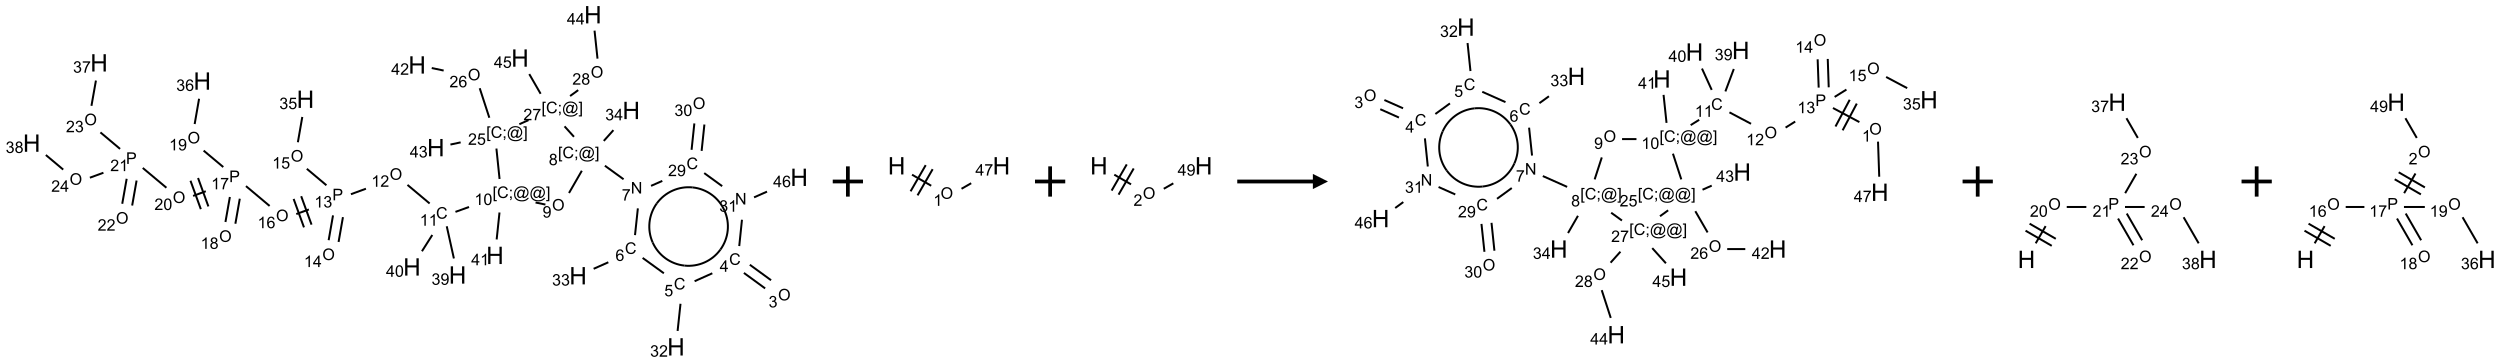 <?xml version="1.0" encoding="UTF-8"?>
<svg xmlns="http://www.w3.org/2000/svg" xmlns:xlink="http://www.w3.org/1999/xlink" width="1653" height="240" viewBox="0 0 1653 240">
<defs>
<g>
<g id="glyph-0-0">
<path d="M 1.332 0 L 1.332 -6.668 L 6.668 -6.668 L 6.668 0 Z M 1.5 -0.168 L 6.5 -0.168 L 6.5 -6.5 L 1.5 -6.5 Z M 1.5 -0.168 "/>
</g>
<g id="glyph-0-1">
<path d="M 0.516 -3.719 C 0.516 -4.984 0.855 -5.977 1.535 -6.695 C 2.215 -7.414 3.094 -7.77 4.172 -7.77 C 4.875 -7.77 5.512 -7.602 6.078 -7.266 C 6.645 -6.93 7.074 -6.461 7.371 -5.855 C 7.668 -5.254 7.816 -4.57 7.816 -3.809 C 7.816 -3.035 7.66 -2.34 7.348 -1.73 C 7.035 -1.117 6.594 -0.656 6.02 -0.34 C 5.449 -0.027 4.828 0.129 4.168 0.129 C 3.449 0.129 2.805 -0.043 2.238 -0.391 C 1.672 -0.738 1.246 -1.211 0.953 -1.812 C 0.66 -2.414 0.516 -3.047 0.516 -3.719 Z M 1.559 -3.703 C 1.559 -2.781 1.805 -2.059 2.301 -1.527 C 2.793 -1 3.414 -0.734 4.16 -0.734 C 4.922 -0.734 5.547 -1 6.039 -1.535 C 6.531 -2.07 6.777 -2.828 6.777 -3.812 C 6.777 -4.434 6.672 -4.977 6.461 -5.441 C 6.25 -5.902 5.945 -6.262 5.539 -6.52 C 5.133 -6.773 4.68 -6.902 4.176 -6.902 C 3.461 -6.902 2.848 -6.656 2.332 -6.164 C 1.816 -5.672 1.559 -4.852 1.559 -3.703 Z M 1.559 -3.703 "/>
</g>
<g id="glyph-0-2">
<path d="M 0.449 -2.016 L 1.387 -2.141 C 1.492 -1.609 1.676 -1.227 1.934 -0.992 C 2.191 -0.758 2.508 -0.641 2.879 -0.641 C 3.32 -0.641 3.695 -0.793 3.996 -1.098 C 4.301 -1.402 4.453 -1.781 4.453 -2.234 C 4.453 -2.664 4.312 -3.02 4.031 -3.301 C 3.75 -3.578 3.391 -3.719 2.957 -3.719 C 2.781 -3.719 2.562 -3.684 2.297 -3.613 L 2.402 -4.438 C 2.465 -4.43 2.516 -4.426 2.551 -4.426 C 2.949 -4.426 3.312 -4.531 3.629 -4.738 C 3.949 -4.949 4.109 -5.27 4.109 -5.703 C 4.109 -6.047 3.992 -6.332 3.762 -6.559 C 3.527 -6.785 3.227 -6.895 2.859 -6.895 C 2.496 -6.895 2.191 -6.781 1.949 -6.551 C 1.707 -6.324 1.547 -5.98 1.48 -5.52 L 0.543 -5.688 C 0.656 -6.316 0.918 -6.805 1.324 -7.148 C 1.73 -7.492 2.234 -7.668 2.84 -7.668 C 3.254 -7.668 3.641 -7.578 3.988 -7.398 C 4.34 -7.219 4.609 -6.977 4.793 -6.668 C 4.98 -6.359 5.074 -6.031 5.074 -5.684 C 5.074 -5.352 4.984 -5.051 4.809 -4.781 C 4.629 -4.512 4.367 -4.297 4.02 -4.137 C 4.473 -4.031 4.824 -3.816 5.074 -3.488 C 5.324 -3.16 5.449 -2.75 5.449 -2.254 C 5.449 -1.59 5.203 -1.023 4.719 -0.559 C 4.234 -0.098 3.617 0.137 2.875 0.137 C 2.203 0.137 1.648 -0.062 1.207 -0.465 C 0.762 -0.863 0.512 -1.379 0.449 -2.016 Z M 0.449 -2.016 "/>
</g>
<g id="glyph-0-3">
<path d="M 6.27 -2.676 L 7.281 -2.422 C 7.07 -1.594 6.688 -0.961 6.137 -0.523 C 5.586 -0.086 4.914 0.129 4.121 0.129 C 3.297 0.129 2.629 -0.039 2.113 -0.371 C 1.598 -0.707 1.203 -1.191 0.934 -1.828 C 0.664 -2.465 0.531 -3.145 0.531 -3.875 C 0.531 -4.672 0.684 -5.363 0.988 -5.957 C 1.293 -6.547 1.723 -6.996 2.285 -7.305 C 2.844 -7.613 3.461 -7.766 4.137 -7.766 C 4.898 -7.766 5.543 -7.57 6.062 -7.184 C 6.582 -6.793 6.945 -6.246 7.152 -5.543 L 6.156 -5.309 C 5.98 -5.863 5.723 -6.266 5.387 -6.52 C 5.051 -6.773 4.625 -6.902 4.113 -6.902 C 3.527 -6.902 3.039 -6.762 2.645 -6.48 C 2.25 -6.199 1.973 -5.82 1.812 -5.348 C 1.652 -4.871 1.574 -4.383 1.574 -3.879 C 1.574 -3.23 1.668 -2.664 1.855 -2.18 C 2.047 -1.695 2.34 -1.332 2.738 -1.094 C 3.137 -0.855 3.57 -0.734 4.035 -0.734 C 4.602 -0.734 5.082 -0.898 5.473 -1.223 C 5.867 -1.551 6.133 -2.035 6.27 -2.676 Z M 6.27 -2.676 "/>
</g>
<g id="glyph-0-4">
<path d="M 3.449 0 L 3.449 -1.828 L 0.137 -1.828 L 0.137 -2.688 L 3.621 -7.637 L 4.387 -7.637 L 4.387 -2.688 L 5.418 -2.688 L 5.418 -1.828 L 4.387 -1.828 L 4.387 0 Z M 3.449 -2.688 L 3.449 -6.129 L 1.059 -2.688 Z M 3.449 -2.688 "/>
</g>
<g id="glyph-0-5">
<path d="M 0.441 -2 L 1.426 -2.082 C 1.5 -1.605 1.668 -1.242 1.934 -1.004 C 2.199 -0.762 2.52 -0.641 2.895 -0.641 C 3.348 -0.641 3.73 -0.812 4.043 -1.152 C 4.355 -1.492 4.512 -1.941 4.512 -2.504 C 4.512 -3.039 4.359 -3.461 4.059 -3.77 C 3.758 -4.078 3.367 -4.234 2.879 -4.234 C 2.578 -4.234 2.305 -4.164 2.062 -4.027 C 1.82 -3.891 1.629 -3.715 1.488 -3.496 L 0.609 -3.609 L 1.348 -7.531 L 5.145 -7.531 L 5.145 -6.637 L 2.098 -6.637 L 1.688 -4.582 C 2.145 -4.902 2.625 -5.062 3.129 -5.062 C 3.797 -5.062 4.359 -4.832 4.816 -4.371 C 5.277 -3.91 5.504 -3.312 5.504 -2.59 C 5.504 -1.898 5.305 -1.301 4.902 -0.797 C 4.41 -0.18 3.742 0.129 2.895 0.129 C 2.199 0.129 1.633 -0.062 1.195 -0.453 C 0.758 -0.844 0.504 -1.359 0.441 -2 Z M 0.441 -2 "/>
</g>
<g id="glyph-0-6">
<path d="M 5.371 -0.902 L 5.371 0 L 0.324 0 C 0.316 -0.227 0.352 -0.441 0.434 -0.652 C 0.562 -0.996 0.766 -1.332 1.051 -1.668 C 1.332 -2 1.742 -2.387 2.277 -2.824 C 3.105 -3.504 3.668 -4.043 3.957 -4.441 C 4.25 -4.84 4.395 -5.215 4.395 -5.566 C 4.395 -5.938 4.262 -6.254 3.996 -6.508 C 3.73 -6.762 3.387 -6.891 2.957 -6.891 C 2.508 -6.891 2.145 -6.754 1.875 -6.484 C 1.605 -6.215 1.469 -5.84 1.465 -5.359 L 0.5 -5.457 C 0.566 -6.176 0.812 -6.727 1.246 -7.102 C 1.676 -7.477 2.254 -7.668 2.98 -7.668 C 3.711 -7.668 4.293 -7.465 4.719 -7.059 C 5.145 -6.652 5.359 -6.148 5.359 -5.547 C 5.359 -5.242 5.297 -4.941 5.172 -4.645 C 5.047 -4.352 4.84 -4.039 4.551 -3.715 C 4.262 -3.387 3.777 -2.938 3.105 -2.371 C 2.543 -1.898 2.18 -1.578 2.02 -1.41 C 1.859 -1.242 1.73 -1.07 1.625 -0.902 Z M 5.371 -0.902 "/>
</g>
<g id="glyph-0-7">
<path d="M 5.309 -5.766 L 4.375 -5.691 C 4.293 -6.059 4.172 -6.328 4.02 -6.496 C 3.766 -6.762 3.453 -6.895 3.082 -6.895 C 2.785 -6.895 2.523 -6.812 2.297 -6.645 C 2 -6.43 1.77 -6.117 1.598 -5.703 C 1.43 -5.289 1.34 -4.703 1.332 -3.938 C 1.559 -4.281 1.836 -4.535 2.16 -4.703 C 2.488 -4.871 2.828 -4.953 3.188 -4.953 C 3.812 -4.953 4.344 -4.723 4.785 -4.262 C 5.223 -3.801 5.441 -3.207 5.441 -2.48 C 5.441 -2 5.34 -1.555 5.133 -1.145 C 4.926 -0.73 4.641 -0.418 4.281 -0.199 C 3.922 0.02 3.512 0.129 3.051 0.129 C 2.27 0.129 1.633 -0.156 1.141 -0.73 C 0.648 -1.305 0.402 -2.254 0.402 -3.574 C 0.402 -5.051 0.672 -6.121 1.219 -6.793 C 1.695 -7.375 2.336 -7.668 3.141 -7.668 C 3.742 -7.668 4.234 -7.5 4.617 -7.16 C 5 -6.824 5.23 -6.359 5.309 -5.766 Z M 1.48 -2.473 C 1.48 -2.152 1.547 -1.844 1.684 -1.547 C 1.82 -1.25 2.016 -1.027 2.262 -0.871 C 2.508 -0.719 2.766 -0.641 3.035 -0.641 C 3.434 -0.641 3.773 -0.801 4.059 -1.121 C 4.344 -1.441 4.484 -1.875 4.484 -2.422 C 4.484 -2.949 4.344 -3.367 4.062 -3.668 C 3.781 -3.973 3.426 -4.125 3 -4.125 C 2.578 -4.125 2.219 -3.973 1.922 -3.668 C 1.625 -3.363 1.48 -2.969 1.48 -2.473 Z M 1.48 -2.473 "/>
</g>
<g id="glyph-0-8">
<path d="M 0.812 0 L 0.812 -7.637 L 1.848 -7.637 L 5.859 -1.641 L 5.859 -7.637 L 6.828 -7.637 L 6.828 0 L 5.793 0 L 1.781 -6 L 1.781 0 Z M 0.812 0 "/>
</g>
<g id="glyph-0-9">
<path d="M 0.504 -6.637 L 0.504 -7.535 L 5.449 -7.535 L 5.449 -6.809 C 4.961 -6.289 4.48 -5.602 4.004 -4.746 C 3.527 -3.887 3.156 -3.004 2.895 -2.098 C 2.707 -1.461 2.59 -0.762 2.535 0 L 1.574 0 C 1.582 -0.602 1.703 -1.328 1.926 -2.176 C 2.152 -3.027 2.477 -3.848 2.898 -4.637 C 3.32 -5.426 3.77 -6.094 4.246 -6.637 Z M 0.504 -6.637 "/>
</g>
<g id="glyph-0-10">
<path d="M 0.723 2.121 L 0.723 -7.637 L 2.793 -7.637 L 2.793 -6.859 L 1.66 -6.859 L 1.66 1.344 L 2.793 1.344 L 2.793 2.121 Z M 0.723 2.121 "/>
</g>
<g id="glyph-0-11">
<path d="M 0.949 -4.465 L 0.949 -5.531 L 2.016 -5.531 L 2.016 -4.465 Z M 0.949 0 L 0.949 -1.066 L 2.016 -1.066 L 2.016 0 C 2.016 0.391 1.945 0.711 1.809 0.949 C 1.668 1.191 1.449 1.379 1.145 1.512 L 0.887 1.109 C 1.082 1.023 1.23 0.895 1.324 0.727 C 1.418 0.559 1.469 0.316 1.48 0 Z M 0.949 0 "/>
</g>
<g id="glyph-0-12">
<path d="M 6.047 -0.848 C 5.82 -0.59 5.57 -0.379 5.289 -0.223 C 5.008 -0.062 4.73 0.016 4.449 0.016 C 4.141 0.016 3.84 -0.074 3.547 -0.254 C 3.254 -0.434 3.02 -0.715 2.836 -1.09 C 2.652 -1.465 2.562 -1.875 2.562 -2.324 C 2.562 -2.875 2.703 -3.43 2.988 -3.98 C 3.27 -4.535 3.621 -4.953 4.043 -5.23 C 4.461 -5.508 4.871 -5.645 5.266 -5.645 C 5.566 -5.645 5.855 -5.566 6.129 -5.41 C 6.402 -5.25 6.641 -5.012 6.84 -4.688 L 7.016 -5.496 L 7.949 -5.496 L 7.199 -2 C 7.094 -1.516 7.043 -1.246 7.043 -1.191 C 7.043 -1.098 7.078 -1.02 7.148 -0.949 C 7.219 -0.883 7.305 -0.848 7.406 -0.848 C 7.59 -0.848 7.832 -0.953 8.129 -1.168 C 8.527 -1.445 8.84 -1.816 9.07 -2.285 C 9.301 -2.75 9.418 -3.234 9.418 -3.73 C 9.418 -4.309 9.27 -4.852 8.973 -5.355 C 8.676 -5.859 8.23 -6.262 7.645 -6.562 C 7.055 -6.863 6.406 -7.016 5.691 -7.016 C 4.879 -7.016 4.137 -6.824 3.465 -6.445 C 2.793 -6.066 2.273 -5.52 1.902 -4.809 C 1.535 -4.098 1.348 -3.34 1.348 -2.527 C 1.348 -1.676 1.535 -0.941 1.902 -0.328 C 2.273 0.285 2.809 0.742 3.508 1.035 C 4.207 1.328 4.984 1.473 5.832 1.473 C 6.742 1.473 7.504 1.32 8.121 1.016 C 8.734 0.711 9.195 0.34 9.5 -0.098 L 10.441 -0.098 C 10.266 0.266 9.961 0.637 9.531 1.016 C 9.102 1.395 8.59 1.695 7.996 1.914 C 7.402 2.133 6.688 2.246 5.848 2.246 C 5.078 2.246 4.367 2.145 3.715 1.949 C 3.066 1.75 2.512 1.453 2.051 1.055 C 1.594 0.656 1.25 0.199 1.016 -0.316 C 0.723 -0.973 0.578 -1.684 0.578 -2.441 C 0.578 -3.289 0.75 -4.098 1.098 -4.863 C 1.523 -5.805 2.125 -6.527 2.902 -7.027 C 3.684 -7.527 4.629 -7.777 5.738 -7.777 C 6.602 -7.777 7.375 -7.602 8.059 -7.246 C 8.746 -6.895 9.285 -6.371 9.684 -5.672 C 10.02 -5.07 10.188 -4.418 10.188 -3.715 C 10.188 -2.707 9.832 -1.812 9.125 -1.031 C 8.492 -0.328 7.801 0.02 7.051 0.02 C 6.812 0.02 6.617 -0.016 6.473 -0.09 C 6.324 -0.16 6.215 -0.266 6.145 -0.402 C 6.102 -0.488 6.066 -0.637 6.047 -0.848 Z M 3.527 -2.262 C 3.527 -1.785 3.641 -1.414 3.863 -1.152 C 4.09 -0.887 4.348 -0.754 4.641 -0.754 C 4.836 -0.754 5.039 -0.812 5.254 -0.93 C 5.469 -1.047 5.676 -1.219 5.871 -1.449 C 6.066 -1.676 6.23 -1.969 6.355 -2.32 C 6.48 -2.672 6.543 -3.027 6.543 -3.379 C 6.543 -3.852 6.426 -4.219 6.191 -4.48 C 5.957 -4.738 5.672 -4.871 5.332 -4.871 C 5.109 -4.871 4.902 -4.812 4.707 -4.699 C 4.512 -4.586 4.32 -4.406 4.137 -4.156 C 3.953 -3.906 3.805 -3.602 3.691 -3.246 C 3.582 -2.887 3.527 -2.559 3.527 -2.262 Z M 3.527 -2.262 "/>
</g>
<g id="glyph-0-13">
<path d="M 2.27 2.121 L 0.203 2.121 L 0.203 1.344 L 1.332 1.344 L 1.332 -6.859 L 0.203 -6.859 L 0.203 -7.637 L 2.27 -7.637 Z M 2.27 2.121 "/>
</g>
<g id="glyph-0-14">
<path d="M 1.887 -4.141 C 1.496 -4.281 1.207 -4.484 1.02 -4.75 C 0.832 -5.016 0.738 -5.328 0.738 -5.699 C 0.738 -6.254 0.938 -6.719 1.34 -7.098 C 1.738 -7.477 2.27 -7.668 2.934 -7.668 C 3.598 -7.668 4.137 -7.473 4.543 -7.086 C 4.949 -6.699 5.152 -6.227 5.152 -5.672 C 5.152 -5.316 5.059 -5.008 4.871 -4.746 C 4.688 -4.484 4.406 -4.281 4.027 -4.141 C 4.496 -3.988 4.852 -3.742 5.098 -3.402 C 5.34 -3.062 5.465 -2.656 5.465 -2.184 C 5.465 -1.531 5.234 -0.98 4.77 -0.535 C 4.309 -0.09 3.703 0.129 2.949 0.129 C 2.195 0.129 1.586 -0.094 1.125 -0.539 C 0.664 -0.984 0.434 -1.543 0.434 -2.207 C 0.434 -2.703 0.559 -3.121 0.809 -3.457 C 1.062 -3.793 1.422 -4.02 1.887 -4.141 Z M 1.699 -5.73 C 1.699 -5.367 1.812 -5.074 2.047 -4.844 C 2.281 -4.613 2.582 -4.5 2.953 -4.5 C 3.312 -4.5 3.609 -4.613 3.84 -4.84 C 4.07 -5.066 4.188 -5.348 4.188 -5.676 C 4.188 -6.02 4.07 -6.309 3.832 -6.543 C 3.594 -6.777 3.297 -6.895 2.941 -6.895 C 2.586 -6.895 2.289 -6.781 2.051 -6.551 C 1.816 -6.324 1.699 -6.047 1.699 -5.73 Z M 1.395 -2.203 C 1.395 -1.938 1.461 -1.676 1.586 -1.426 C 1.711 -1.176 1.902 -0.984 2.152 -0.848 C 2.402 -0.711 2.672 -0.641 2.957 -0.641 C 3.406 -0.641 3.777 -0.785 4.066 -1.074 C 4.359 -1.363 4.504 -1.727 4.504 -2.172 C 4.504 -2.625 4.355 -2.996 4.055 -3.293 C 3.754 -3.586 3.379 -3.734 2.926 -3.734 C 2.484 -3.734 2.121 -3.59 1.832 -3.297 C 1.543 -3.004 1.395 -2.641 1.395 -2.203 Z M 1.395 -2.203 "/>
</g>
<g id="glyph-0-15">
<path d="M 0.582 -1.766 L 1.484 -1.848 C 1.562 -1.426 1.707 -1.117 1.922 -0.926 C 2.137 -0.734 2.414 -0.641 2.75 -0.641 C 3.039 -0.641 3.289 -0.707 3.508 -0.84 C 3.727 -0.973 3.902 -1.148 4.043 -1.367 C 4.18 -1.586 4.297 -1.887 4.391 -2.262 C 4.484 -2.637 4.531 -3.016 4.531 -3.406 C 4.531 -3.449 4.531 -3.512 4.527 -3.594 C 4.34 -3.297 4.082 -3.055 3.758 -2.867 C 3.434 -2.68 3.082 -2.59 2.703 -2.59 C 2.07 -2.59 1.535 -2.816 1.098 -3.277 C 0.66 -3.734 0.441 -4.34 0.441 -5.09 C 0.441 -5.863 0.672 -6.484 1.129 -6.957 C 1.586 -7.43 2.156 -7.668 2.844 -7.668 C 3.34 -7.668 3.793 -7.531 4.207 -7.266 C 4.617 -7 4.93 -6.617 5.145 -6.121 C 5.355 -5.629 5.465 -4.91 5.465 -3.973 C 5.465 -2.996 5.359 -2.223 5.145 -1.645 C 4.934 -1.066 4.617 -0.625 4.199 -0.324 C 3.781 -0.02 3.293 0.129 2.73 0.129 C 2.133 0.129 1.645 -0.035 1.266 -0.367 C 0.887 -0.699 0.66 -1.164 0.582 -1.766 Z M 4.422 -5.137 C 4.422 -5.676 4.277 -6.102 3.992 -6.418 C 3.707 -6.734 3.359 -6.891 2.957 -6.891 C 2.543 -6.891 2.18 -6.719 1.871 -6.379 C 1.562 -6.039 1.406 -5.598 1.406 -5.059 C 1.406 -4.57 1.555 -4.176 1.848 -3.871 C 2.141 -3.566 2.5 -3.418 2.934 -3.418 C 3.367 -3.418 3.723 -3.57 4.004 -3.871 C 4.281 -4.176 4.422 -4.598 4.422 -5.137 Z M 4.422 -5.137 "/>
</g>
<g id="glyph-0-16">
<path d="M 3.973 0 L 3.035 0 L 3.035 -5.973 C 2.809 -5.758 2.516 -5.543 2.148 -5.328 C 1.781 -5.113 1.453 -4.953 1.16 -4.844 L 1.16 -5.75 C 1.684 -5.996 2.145 -6.297 2.535 -6.645 C 2.93 -6.996 3.207 -7.336 3.371 -7.668 L 3.973 -7.668 Z M 3.973 0 "/>
</g>
<g id="glyph-0-17">
<path d="M 0.441 -3.766 C 0.441 -4.668 0.535 -5.395 0.723 -5.945 C 0.906 -6.496 1.184 -6.922 1.551 -7.219 C 1.918 -7.516 2.375 -7.668 2.934 -7.668 C 3.344 -7.668 3.703 -7.586 4.012 -7.418 C 4.32 -7.254 4.574 -7.016 4.777 -6.707 C 4.977 -6.395 5.137 -6.016 5.25 -5.57 C 5.363 -5.125 5.422 -4.523 5.422 -3.766 C 5.422 -2.871 5.328 -2.148 5.145 -1.598 C 4.961 -1.047 4.688 -0.621 4.32 -0.32 C 3.953 -0.02 3.492 0.129 2.934 0.129 C 2.195 0.129 1.617 -0.133 1.199 -0.66 C 0.695 -1.297 0.441 -2.332 0.441 -3.766 Z M 1.406 -3.766 C 1.406 -2.512 1.555 -1.68 1.848 -1.262 C 2.141 -0.848 2.5 -0.641 2.934 -0.641 C 3.363 -0.641 3.727 -0.848 4.02 -1.266 C 4.312 -1.684 4.457 -2.516 4.457 -3.766 C 4.457 -5.023 4.312 -5.859 4.02 -6.27 C 3.727 -6.684 3.359 -6.891 2.922 -6.891 C 2.492 -6.891 2.148 -6.707 1.891 -6.344 C 1.566 -5.879 1.406 -5.02 1.406 -3.766 Z M 1.406 -3.766 "/>
</g>
<g id="glyph-0-18">
<path d="M 0.824 0 L 0.824 -7.637 L 3.703 -7.637 C 4.211 -7.637 4.598 -7.609 4.863 -7.562 C 5.238 -7.5 5.555 -7.383 5.809 -7.207 C 6.062 -7.031 6.266 -6.785 6.418 -6.469 C 6.574 -6.152 6.652 -5.805 6.652 -5.426 C 6.652 -4.777 6.445 -4.227 6.031 -3.777 C 5.617 -3.328 4.871 -3.105 3.793 -3.105 L 1.832 -3.105 L 1.832 0 Z M 1.832 -4.004 L 3.809 -4.004 C 4.461 -4.004 4.922 -4.125 5.199 -4.371 C 5.473 -4.613 5.609 -4.953 5.609 -5.395 C 5.609 -5.715 5.527 -5.988 5.367 -6.215 C 5.207 -6.441 4.992 -6.594 4.73 -6.668 C 4.559 -6.711 4.246 -6.734 3.785 -6.734 L 1.832 -6.734 Z M 1.832 -4.004 "/>
</g>
<g id="glyph-1-0">
<path d="M 2 0 L 2 -10 L 10 -10 L 10 0 Z M 2.25 -0.25 L 9.75 -0.25 L 9.75 -9.75 L 2.25 -9.75 Z M 2.25 -0.25 "/>
</g>
<g id="glyph-1-1">
<path d="M 1.281 0 L 1.281 -11.453 L 2.797 -11.453 L 2.797 -6.75 L 8.75 -6.75 L 8.75 -11.453 L 10.266 -11.453 L 10.266 0 L 8.75 0 L 8.75 -5.398 L 2.797 -5.398 L 2.797 0 Z M 1.281 0 "/>
</g>
</g>
</defs>
<path fill="none" stroke-width="0.033" stroke-linecap="butt" stroke-linejoin="miter" stroke="rgb(0%, 0%, 0%)" stroke-opacity="1" stroke-miterlimit="10" d="M 12.222 4.389 L 11.871 4.133 " transform="matrix(40, 0, 0, 40, 20.949, 9.734)"/>
<path fill="none" stroke-width="0.033" stroke-linecap="butt" stroke-linejoin="miter" stroke="rgb(0%, 0%, 0%)" stroke-opacity="1" stroke-miterlimit="10" d="M 12.124 4.524 L 11.773 4.268 " transform="matrix(40, 0, 0, 40, 20.949, 9.734)"/>
<path fill="none" stroke-width="0.033" stroke-linecap="butt" stroke-linejoin="miter" stroke="rgb(0%, 0%, 0%)" stroke-opacity="1" stroke-miterlimit="10" d="M 11.251 4.274 L 10.958 4.405 " transform="matrix(40, 0, 0, 40, 20.949, 9.734)"/>
<path fill="none" stroke-width="0.033" stroke-linecap="butt" stroke-linejoin="miter" stroke="rgb(0%, 0%, 0%)" stroke-opacity="1" stroke-miterlimit="10" d="M 10.725 4.778 L 10.677 5.227 " transform="matrix(40, 0, 0, 40, 20.949, 9.734)"/>
<path fill="none" stroke-width="0.033" stroke-linecap="butt" stroke-linejoin="miter" stroke="rgb(0%, 0%, 0%)" stroke-opacity="1" stroke-miterlimit="10" d="M 10.45 4.274 L 10.099 4.02 " transform="matrix(40, 0, 0, 40, 20.949, 9.734)"/>
<path fill="none" stroke-width="0.033" stroke-linecap="butt" stroke-linejoin="miter" stroke="rgb(0%, 0%, 0%)" stroke-opacity="1" stroke-miterlimit="10" d="M 9.532 4.092 L 9.289 4.2 " transform="matrix(40, 0, 0, 40, 20.949, 9.734)"/>
<path fill="none" stroke-width="0.033" stroke-linecap="butt" stroke-linejoin="miter" stroke="rgb(0%, 0%, 0%)" stroke-opacity="1" stroke-miterlimit="10" d="M 9.973 3.643 L 10.02 3.201 " transform="matrix(40, 0, 0, 40, 20.949, 9.734)"/>
<path fill="none" stroke-width="0.033" stroke-linecap="butt" stroke-linejoin="miter" stroke="rgb(0%, 0%, 0%)" stroke-opacity="1" stroke-miterlimit="10" d="M 9.784 2.72 L 9.475 2.496 " transform="matrix(40, 0, 0, 40, 20.949, 9.734)"/>
<path fill="none" stroke-width="0.033" stroke-linecap="butt" stroke-linejoin="miter" stroke="rgb(0%, 0%, 0%)" stroke-opacity="1" stroke-miterlimit="10" d="M 9.457 2.086 L 9.616 1.908 " transform="matrix(40, 0, 0, 40, 20.949, 9.734)"/>
<path fill="none" stroke-width="0.033" stroke-linecap="butt" stroke-linejoin="miter" stroke="rgb(0%, 0%, 0%)" stroke-opacity="1" stroke-miterlimit="10" d="M 9.094 2.579 L 8.882 2.947 " transform="matrix(40, 0, 0, 40, 20.949, 9.734)"/>
<path fill="none" stroke-width="0.033" stroke-linecap="butt" stroke-linejoin="miter" stroke="rgb(0%, 0%, 0%)" stroke-opacity="1" stroke-miterlimit="10" d="M 8.492 3.138 L 8.329 3.104 " transform="matrix(40, 0, 0, 40, 20.949, 9.734)"/>
<path fill="none" stroke-width="0.033" stroke-linecap="butt" stroke-linejoin="miter" stroke="rgb(0%, 0%, 0%)" stroke-opacity="1" stroke-miterlimit="10" d="M 7.229 3.178 L 7.005 3.259 " transform="matrix(40, 0, 0, 40, 20.949, 9.734)"/>
<path fill="none" stroke-width="0.033" stroke-linecap="butt" stroke-linejoin="miter" stroke="rgb(0%, 0%, 0%)" stroke-opacity="1" stroke-miterlimit="10" d="M 6.578 3.12 L 6.212 2.813 " transform="matrix(40, 0, 0, 40, 20.949, 9.734)"/>
<path fill="none" stroke-width="0.033" stroke-linecap="butt" stroke-linejoin="miter" stroke="rgb(0%, 0%, 0%)" stroke-opacity="1" stroke-miterlimit="10" d="M 5.525 2.876 L 5.277 2.967 " transform="matrix(40, 0, 0, 40, 20.949, 9.734)"/>
<path fill="none" stroke-width="0.033" stroke-linecap="butt" stroke-linejoin="miter" stroke="rgb(0%, 0%, 0%)" stroke-opacity="1" stroke-miterlimit="10" d="M 4.981 3.317 L 4.909 3.727 " transform="matrix(40, 0, 0, 40, 20.949, 9.734)"/>
<path fill="none" stroke-width="0.033" stroke-linecap="butt" stroke-linejoin="miter" stroke="rgb(0%, 0%, 0%)" stroke-opacity="1" stroke-miterlimit="10" d="M 5.145 3.346 L 5.073 3.756 " transform="matrix(40, 0, 0, 40, 20.949, 9.734)"/>
<path fill="none" stroke-width="0.033" stroke-linecap="butt" stroke-linejoin="miter" stroke="rgb(0%, 0%, 0%)" stroke-opacity="1" stroke-miterlimit="10" d="M 4.872 2.819 L 4.548 2.547 " transform="matrix(40, 0, 0, 40, 20.949, 9.734)"/>
<path fill="none" stroke-width="0.033" stroke-linecap="butt" stroke-linejoin="miter" stroke="rgb(0%, 0%, 0%)" stroke-opacity="1" stroke-miterlimit="10" d="M 4.4 2.108 L 4.473 1.69 " transform="matrix(40, 0, 0, 40, 20.949, 9.734)"/>
<path fill="none" stroke-width="0.033" stroke-linecap="butt" stroke-linejoin="miter" stroke="rgb(0%, 0%, 0%)" stroke-opacity="1" stroke-miterlimit="10" d="M 4.582 3.219 L 4.374 3.295 " transform="matrix(40, 0, 0, 40, 20.949, 9.734)"/>
<path fill="none" stroke-width="0.033" stroke-linecap="butt" stroke-linejoin="miter" stroke="rgb(0%, 0%, 0%)" stroke-opacity="1" stroke-miterlimit="10" d="M 4.33 3.045 L 4.501 3.515 " transform="matrix(40, 0, 0, 40, 20.949, 9.734)"/>
<path fill="none" stroke-width="0.033" stroke-linecap="butt" stroke-linejoin="miter" stroke="rgb(0%, 0%, 0%)" stroke-opacity="1" stroke-miterlimit="10" d="M 4.455 3 L 4.626 3.47 " transform="matrix(40, 0, 0, 40, 20.949, 9.734)"/>
<path fill="none" stroke-width="0.033" stroke-linecap="butt" stroke-linejoin="miter" stroke="rgb(0%, 0%, 0%)" stroke-opacity="1" stroke-miterlimit="10" d="M 3.933 3.161 L 3.542 2.833 " transform="matrix(40, 0, 0, 40, 20.949, 9.734)"/>
<path fill="none" stroke-width="0.033" stroke-linecap="butt" stroke-linejoin="miter" stroke="rgb(0%, 0%, 0%)" stroke-opacity="1" stroke-miterlimit="10" d="M 3.276 3.013 L 3.203 3.426 " transform="matrix(40, 0, 0, 40, 20.949, 9.734)"/>
<path fill="none" stroke-width="0.033" stroke-linecap="butt" stroke-linejoin="miter" stroke="rgb(0%, 0%, 0%)" stroke-opacity="1" stroke-miterlimit="10" d="M 3.44 3.041 L 3.367 3.455 " transform="matrix(40, 0, 0, 40, 20.949, 9.734)"/>
<path fill="none" stroke-width="0.033" stroke-linecap="butt" stroke-linejoin="miter" stroke="rgb(0%, 0%, 0%)" stroke-opacity="1" stroke-miterlimit="10" d="M 3.167 2.518 L 2.842 2.246 " transform="matrix(40, 0, 0, 40, 20.949, 9.734)"/>
<path fill="none" stroke-width="0.033" stroke-linecap="butt" stroke-linejoin="miter" stroke="rgb(0%, 0%, 0%)" stroke-opacity="1" stroke-miterlimit="10" d="M 2.694 1.807 L 2.767 1.389 " transform="matrix(40, 0, 0, 40, 20.949, 9.734)"/>
<path fill="none" stroke-width="0.033" stroke-linecap="butt" stroke-linejoin="miter" stroke="rgb(0%, 0%, 0%)" stroke-opacity="1" stroke-miterlimit="10" d="M 2.878 2.918 L 2.668 2.995 " transform="matrix(40, 0, 0, 40, 20.949, 9.734)"/>
<path fill="none" stroke-width="0.033" stroke-linecap="butt" stroke-linejoin="miter" stroke="rgb(0%, 0%, 0%)" stroke-opacity="1" stroke-miterlimit="10" d="M 2.625 2.744 L 2.796 3.214 " transform="matrix(40, 0, 0, 40, 20.949, 9.734)"/>
<path fill="none" stroke-width="0.033" stroke-linecap="butt" stroke-linejoin="miter" stroke="rgb(0%, 0%, 0%)" stroke-opacity="1" stroke-miterlimit="10" d="M 2.75 2.699 L 2.921 3.169 " transform="matrix(40, 0, 0, 40, 20.949, 9.734)"/>
<path fill="none" stroke-width="0.033" stroke-linecap="butt" stroke-linejoin="miter" stroke="rgb(0%, 0%, 0%)" stroke-opacity="1" stroke-miterlimit="10" d="M 2.227 2.86 L 1.836 2.533 " transform="matrix(40, 0, 0, 40, 20.949, 9.734)"/>
<path fill="none" stroke-width="0.033" stroke-linecap="butt" stroke-linejoin="miter" stroke="rgb(0%, 0%, 0%)" stroke-opacity="1" stroke-miterlimit="10" d="M 1.57 2.712 L 1.497 3.125 " transform="matrix(40, 0, 0, 40, 20.949, 9.734)"/>
<path fill="none" stroke-width="0.033" stroke-linecap="butt" stroke-linejoin="miter" stroke="rgb(0%, 0%, 0%)" stroke-opacity="1" stroke-miterlimit="10" d="M 1.734 2.741 L 1.661 3.154 " transform="matrix(40, 0, 0, 40, 20.949, 9.734)"/>
<path fill="none" stroke-width="0.033" stroke-linecap="butt" stroke-linejoin="miter" stroke="rgb(0%, 0%, 0%)" stroke-opacity="1" stroke-miterlimit="10" d="M 1.461 2.218 L 1.136 1.945 " transform="matrix(40, 0, 0, 40, 20.949, 9.734)"/>
<path fill="none" stroke-width="0.033" stroke-linecap="butt" stroke-linejoin="miter" stroke="rgb(0%, 0%, 0%)" stroke-opacity="1" stroke-miterlimit="10" d="M 0.988 1.506 L 1.062 1.088 " transform="matrix(40, 0, 0, 40, 20.949, 9.734)"/>
<path fill="none" stroke-width="0.033" stroke-linecap="butt" stroke-linejoin="miter" stroke="rgb(0%, 0%, 0%)" stroke-opacity="1" stroke-miterlimit="10" d="M 1.186 2.612 L 0.962 2.694 " transform="matrix(40, 0, 0, 40, 20.949, 9.734)"/>
<path fill="none" stroke-width="0.033" stroke-linecap="butt" stroke-linejoin="miter" stroke="rgb(0%, 0%, 0%)" stroke-opacity="1" stroke-miterlimit="10" d="M 0.521 2.56 L 0.234 2.319 " transform="matrix(40, 0, 0, 40, 20.949, 9.734)"/>
<path fill="none" stroke-width="0.033" stroke-linecap="butt" stroke-linejoin="miter" stroke="rgb(0%, 0%, 0%)" stroke-opacity="1" stroke-miterlimit="10" d="M 6.861 3.497 L 6.979 4.029 " transform="matrix(40, 0, 0, 40, 20.949, 9.734)"/>
<path fill="none" stroke-width="0.033" stroke-linecap="butt" stroke-linejoin="miter" stroke="rgb(0%, 0%, 0%)" stroke-opacity="1" stroke-miterlimit="10" d="M 6.622 3.641 L 6.451 3.91 " transform="matrix(40, 0, 0, 40, 20.949, 9.734)"/>
<path fill="none" stroke-width="0.033" stroke-linecap="butt" stroke-linejoin="miter" stroke="rgb(0%, 0%, 0%)" stroke-opacity="1" stroke-miterlimit="10" d="M 7.733 3.269 L 7.686 3.715 " transform="matrix(40, 0, 0, 40, 20.949, 9.734)"/>
<path fill="none" stroke-width="0.033" stroke-linecap="butt" stroke-linejoin="miter" stroke="rgb(0%, 0%, 0%)" stroke-opacity="1" stroke-miterlimit="10" d="M 7.734 2.715 L 7.682 2.212 " transform="matrix(40, 0, 0, 40, 20.949, 9.734)"/>
<path fill="none" stroke-width="0.033" stroke-linecap="butt" stroke-linejoin="miter" stroke="rgb(0%, 0%, 0%)" stroke-opacity="1" stroke-miterlimit="10" d="M 7.565 1.703 L 7.406 1.215 " transform="matrix(40, 0, 0, 40, 20.949, 9.734)"/>
<path fill="none" stroke-width="0.033" stroke-linecap="butt" stroke-linejoin="miter" stroke="rgb(0%, 0%, 0%)" stroke-opacity="1" stroke-miterlimit="10" d="M 6.81 0.923 L 6.613 0.881 " transform="matrix(40, 0, 0, 40, 20.949, 9.734)"/>
<path fill="none" stroke-width="0.033" stroke-linecap="butt" stroke-linejoin="miter" stroke="rgb(0%, 0%, 0%)" stroke-opacity="1" stroke-miterlimit="10" d="M 7.091 2.11 L 6.922 2.146 " transform="matrix(40, 0, 0, 40, 20.949, 9.734)"/>
<path fill="none" stroke-width="0.033" stroke-linecap="butt" stroke-linejoin="miter" stroke="rgb(0%, 0%, 0%)" stroke-opacity="1" stroke-miterlimit="10" d="M 8.061 1.81 L 8.213 1.742 " transform="matrix(40, 0, 0, 40, 20.949, 9.734)"/>
<path fill="none" stroke-width="0.033" stroke-linecap="butt" stroke-linejoin="miter" stroke="rgb(0%, 0%, 0%)" stroke-opacity="1" stroke-miterlimit="10" d="M 8.808 1.845 L 8.964 2.018 " transform="matrix(40, 0, 0, 40, 20.949, 9.734)"/>
<path fill="none" stroke-width="0.033" stroke-linecap="butt" stroke-linejoin="miter" stroke="rgb(0%, 0%, 0%)" stroke-opacity="1" stroke-miterlimit="10" d="M 8.9 1.344 L 9.034 1.246 " transform="matrix(40, 0, 0, 40, 20.949, 9.734)"/>
<path fill="none" stroke-width="0.033" stroke-linecap="butt" stroke-linejoin="miter" stroke="rgb(0%, 0%, 0%)" stroke-opacity="1" stroke-miterlimit="10" d="M 9.353 0.726 L 9.304 0.263 " transform="matrix(40, 0, 0, 40, 20.949, 9.734)"/>
<path fill="none" stroke-width="0.033" stroke-linecap="butt" stroke-linejoin="miter" stroke="rgb(0%, 0%, 0%)" stroke-opacity="1" stroke-miterlimit="10" d="M 8.413 1.307 L 8.225 0.981 " transform="matrix(40, 0, 0, 40, 20.949, 9.734)"/>
<path fill="none" stroke-width="0.033" stroke-linecap="butt" stroke-linejoin="miter" stroke="rgb(0%, 0%, 0%)" stroke-opacity="1" stroke-miterlimit="10" d="M 10.238 2.829 L 10.424 2.747 " transform="matrix(40, 0, 0, 40, 20.949, 9.734)"/>
<path fill="none" stroke-width="0.033" stroke-linecap="butt" stroke-linejoin="miter" stroke="rgb(0%, 0%, 0%)" stroke-opacity="1" stroke-miterlimit="10" d="M 11.074 2.251 L 11.12 1.815 " transform="matrix(40, 0, 0, 40, 20.949, 9.734)"/>
<path fill="none" stroke-width="0.033" stroke-linecap="butt" stroke-linejoin="miter" stroke="rgb(0%, 0%, 0%)" stroke-opacity="1" stroke-miterlimit="10" d="M 10.908 2.233 L 10.954 1.797 " transform="matrix(40, 0, 0, 40, 20.949, 9.734)"/>
<path fill="none" stroke-width="0.033" stroke-linecap="butt" stroke-linejoin="miter" stroke="rgb(0%, 0%, 0%)" stroke-opacity="1" stroke-miterlimit="10" d="M 11.117 2.618 L 11.414 2.834 " transform="matrix(40, 0, 0, 40, 20.949, 9.734)"/>
<path fill="none" stroke-width="0.033" stroke-linecap="butt" stroke-linejoin="miter" stroke="rgb(0%, 0%, 0%)" stroke-opacity="1" stroke-miterlimit="10" d="M 11.741 3.389 L 11.696 3.824 " transform="matrix(40, 0, 0, 40, 20.949, 9.734)"/>
<path fill="none" stroke-width="0.033" stroke-linecap="butt" stroke-linejoin="miter" stroke="rgb(0%, 0%, 0%)" stroke-opacity="1" stroke-miterlimit="10" d="M 11.941 3.019 L 12.155 2.924 " transform="matrix(40, 0, 0, 40, 20.949, 9.734)"/>
<path fill="none" stroke-width="0.033" stroke-linecap="butt" stroke-linejoin="miter" stroke="rgb(0%, 0%, 0%)" stroke-opacity="1" stroke-miterlimit="10" d="M 11.384 3.883 C 11.248 4.071 11.022 4.171 10.791 4.147 " transform="matrix(40, 0, 0, 40, 20.949, 9.734)"/>
<path fill="none" stroke-width="0.033" stroke-linecap="butt" stroke-linejoin="miter" stroke="rgb(0%, 0%, 0%)" stroke-opacity="1" stroke-miterlimit="10" d="M 11.452 3.237 C 11.547 3.449 11.521 3.695 11.384 3.883 " transform="matrix(40, 0, 0, 40, 20.949, 9.734)"/>
<path fill="none" stroke-width="0.033" stroke-linecap="butt" stroke-linejoin="miter" stroke="rgb(0%, 0%, 0%)" stroke-opacity="1" stroke-miterlimit="10" d="M 10.927 2.855 C 11.158 2.879 11.358 3.025 11.452 3.237 " transform="matrix(40, 0, 0, 40, 20.949, 9.734)"/>
<path fill="none" stroke-width="0.033" stroke-linecap="butt" stroke-linejoin="miter" stroke="rgb(0%, 0%, 0%)" stroke-opacity="1" stroke-miterlimit="10" d="M 10.333 3.119 C 10.47 2.932 10.696 2.831 10.927 2.855 " transform="matrix(40, 0, 0, 40, 20.949, 9.734)"/>
<path fill="none" stroke-width="0.033" stroke-linecap="butt" stroke-linejoin="miter" stroke="rgb(0%, 0%, 0%)" stroke-opacity="1" stroke-miterlimit="10" d="M 10.265 3.765 C 10.171 3.553 10.197 3.307 10.333 3.119 " transform="matrix(40, 0, 0, 40, 20.949, 9.734)"/>
<path fill="none" stroke-width="0.033" stroke-linecap="butt" stroke-linejoin="miter" stroke="rgb(0%, 0%, 0%)" stroke-opacity="1" stroke-miterlimit="10" d="M 10.791 4.147 C 10.56 4.123 10.36 3.977 10.265 3.765 " transform="matrix(40, 0, 0, 40, 20.949, 9.734)"/>
<g fill="rgb(0%, 0%, 0%)" fill-opacity="1">
<use xlink:href="#glyph-0-1" x="514.445" y="198.648"/>
</g>
<g fill="rgb(0%, 0%, 0%)" fill-opacity="1">
<use xlink:href="#glyph-0-2" x="508.18" y="203.277"/>
</g>
<g fill="rgb(0%, 0%, 0%)" fill-opacity="1">
<use xlink:href="#glyph-0-3" x="482.07" y="175.133"/>
</g>
<g fill="rgb(0%, 0%, 0%)" fill-opacity="1">
<use xlink:href="#glyph-0-4" x="475.852" y="179.734"/>
</g>
<g fill="rgb(0%, 0%, 0%)" fill-opacity="1">
<use xlink:href="#glyph-0-3" x="445.527" y="191.402"/>
</g>
<g fill="rgb(0%, 0%, 0%)" fill-opacity="1">
<use xlink:href="#glyph-0-5" x="439.219" y="195.902"/>
</g>
<g fill="rgb(0%, 0%, 0%)" fill-opacity="1">
<use xlink:href="#glyph-1-1" x="441.168" y="235.066"/>
</g>
<g fill="rgb(0%, 0%, 0%)" fill-opacity="1">
<use xlink:href="#glyph-0-2" x="429.812" y="235.855"/>
<use xlink:href="#glyph-0-6" x="435.745" y="235.855"/>
</g>
<g fill="rgb(0%, 0%, 0%)" fill-opacity="1">
<use xlink:href="#glyph-0-3" x="413.168" y="167.891"/>
</g>
<g fill="rgb(0%, 0%, 0%)" fill-opacity="1">
<use xlink:href="#glyph-0-7" x="406.922" y="172.527"/>
</g>
<g fill="rgb(0%, 0%, 0%)" fill-opacity="1">
<use xlink:href="#glyph-1-1" x="376.445" y="188.043"/>
</g>
<g fill="rgb(0%, 0%, 0%)" fill-opacity="1">
<use xlink:href="#glyph-0-2" x="365.012" y="188.836"/>
<use xlink:href="#glyph-0-2" x="370.944" y="188.836"/>
</g>
<g fill="rgb(0%, 0%, 0%)" fill-opacity="1">
<use xlink:href="#glyph-0-8" x="417.066" y="127.977"/>
</g>
<g fill="rgb(0%, 0%, 0%)" fill-opacity="1">
<use xlink:href="#glyph-0-9" x="411.098" y="132.617"/>
</g>
<g fill="rgb(0%, 0%, 0%)" fill-opacity="1">
<use xlink:href="#glyph-0-10" x="368.914" y="104.605"/>
<use xlink:href="#glyph-0-3" x="371.878" y="104.605"/>
<use xlink:href="#glyph-0-11" x="379.581" y="104.605"/>
<use xlink:href="#glyph-0-12" x="382.544" y="104.605"/>
<use xlink:href="#glyph-0-13" x="393.372" y="104.605"/>
</g>
<g fill="rgb(0%, 0%, 0%)" fill-opacity="1">
<use xlink:href="#glyph-0-14" x="362.84" y="109.234"/>
</g>
<g fill="rgb(0%, 0%, 0%)" fill-opacity="1">
<use xlink:href="#glyph-1-1" x="411.574" y="78.754"/>
</g>
<g fill="rgb(0%, 0%, 0%)" fill-opacity="1">
<use xlink:href="#glyph-0-2" x="400.172" y="79.547"/>
<use xlink:href="#glyph-0-4" x="406.104" y="79.547"/>
</g>
<g fill="rgb(0%, 0%, 0%)" fill-opacity="1">
<use xlink:href="#glyph-0-1" x="365.004" y="139.242"/>
</g>
<g fill="rgb(0%, 0%, 0%)" fill-opacity="1">
<use xlink:href="#glyph-0-15" x="358.719" y="143.875"/>
</g>
<g fill="rgb(0%, 0%, 0%)" fill-opacity="1">
<use xlink:href="#glyph-0-10" x="325.668" y="130.93"/>
<use xlink:href="#glyph-0-3" x="328.632" y="130.93"/>
<use xlink:href="#glyph-0-11" x="336.335" y="130.93"/>
<use xlink:href="#glyph-0-12" x="339.298" y="130.93"/>
<use xlink:href="#glyph-0-12" x="350.126" y="130.93"/>
<use xlink:href="#glyph-0-13" x="360.954" y="130.93"/>
</g>
<g fill="rgb(0%, 0%, 0%)" fill-opacity="1">
<use xlink:href="#glyph-0-16" x="313.703" y="135.559"/>
<use xlink:href="#glyph-0-17" x="319.635" y="135.559"/>
</g>
<g fill="rgb(0%, 0%, 0%)" fill-opacity="1">
<use xlink:href="#glyph-0-3" x="288.273" y="144.602"/>
</g>
<g fill="rgb(0%, 0%, 0%)" fill-opacity="1">
<use xlink:href="#glyph-0-16" x="277.562" y="149.238"/>
<use xlink:href="#glyph-0-16" x="283.495" y="149.238"/>
</g>
<g fill="rgb(0%, 0%, 0%)" fill-opacity="1">
<use xlink:href="#glyph-0-1" x="257.648" y="118.895"/>
</g>
<g fill="rgb(0%, 0%, 0%)" fill-opacity="1">
<use xlink:href="#glyph-0-16" x="245.527" y="123.527"/>
<use xlink:href="#glyph-0-6" x="251.46" y="123.527"/>
</g>
<g fill="rgb(0%, 0%, 0%)" fill-opacity="1">
<use xlink:href="#glyph-0-18" x="219.75" y="132.438"/>
</g>
<g fill="rgb(0%, 0%, 0%)" fill-opacity="1">
<use xlink:href="#glyph-0-16" x="207.859" y="137.207"/>
<use xlink:href="#glyph-0-2" x="213.792" y="137.207"/>
</g>
<g fill="rgb(0%, 0%, 0%)" fill-opacity="1">
<use xlink:href="#glyph-0-1" x="213.113" y="171.969"/>
</g>
<g fill="rgb(0%, 0%, 0%)" fill-opacity="1">
<use xlink:href="#glyph-0-16" x="200.945" y="176.602"/>
<use xlink:href="#glyph-0-4" x="206.878" y="176.602"/>
</g>
<g fill="rgb(0%, 0%, 0%)" fill-opacity="1">
<use xlink:href="#glyph-0-1" x="192.242" y="106.863"/>
</g>
<g fill="rgb(0%, 0%, 0%)" fill-opacity="1">
<use xlink:href="#glyph-0-16" x="179.984" y="111.496"/>
<use xlink:href="#glyph-0-5" x="185.917" y="111.496"/>
</g>
<g fill="rgb(0%, 0%, 0%)" fill-opacity="1">
<use xlink:href="#glyph-1-1" x="196.168" y="71.352"/>
</g>
<g fill="rgb(0%, 0%, 0%)" fill-opacity="1">
<use xlink:href="#glyph-0-2" x="184.68" y="72.145"/>
<use xlink:href="#glyph-0-5" x="190.612" y="72.145"/>
</g>
<g fill="rgb(0%, 0%, 0%)" fill-opacity="1">
<use xlink:href="#glyph-0-1" x="182.473" y="146.258"/>
</g>
<g fill="rgb(0%, 0%, 0%)" fill-opacity="1">
<use xlink:href="#glyph-0-16" x="170.277" y="150.887"/>
<use xlink:href="#glyph-0-7" x="176.21" y="150.887"/>
</g>
<g fill="rgb(0%, 0%, 0%)" fill-opacity="1">
<use xlink:href="#glyph-0-18" x="151.523" y="120.41"/>
</g>
<g fill="rgb(0%, 0%, 0%)" fill-opacity="1">
<use xlink:href="#glyph-0-16" x="139.629" y="125.176"/>
<use xlink:href="#glyph-0-9" x="145.561" y="125.176"/>
</g>
<g fill="rgb(0%, 0%, 0%)" fill-opacity="1">
<use xlink:href="#glyph-0-1" x="144.887" y="159.938"/>
</g>
<g fill="rgb(0%, 0%, 0%)" fill-opacity="1">
<use xlink:href="#glyph-0-16" x="132.668" y="164.57"/>
<use xlink:href="#glyph-0-14" x="138.6" y="164.57"/>
</g>
<g fill="rgb(0%, 0%, 0%)" fill-opacity="1">
<use xlink:href="#glyph-0-1" x="124.012" y="94.832"/>
</g>
<g fill="rgb(0%, 0%, 0%)" fill-opacity="1">
<use xlink:href="#glyph-0-16" x="111.797" y="99.465"/>
<use xlink:href="#glyph-0-15" x="117.729" y="99.465"/>
</g>
<g fill="rgb(0%, 0%, 0%)" fill-opacity="1">
<use xlink:href="#glyph-1-1" x="127.941" y="59.32"/>
</g>
<g fill="rgb(0%, 0%, 0%)" fill-opacity="1">
<use xlink:href="#glyph-0-2" x="116.512" y="60.113"/>
<use xlink:href="#glyph-0-7" x="122.444" y="60.113"/>
</g>
<g fill="rgb(0%, 0%, 0%)" fill-opacity="1">
<use xlink:href="#glyph-0-1" x="114.242" y="134.227"/>
</g>
<g fill="rgb(0%, 0%, 0%)" fill-opacity="1">
<use xlink:href="#glyph-0-6" x="102.07" y="138.859"/>
<use xlink:href="#glyph-0-17" x="108.003" y="138.859"/>
</g>
<g fill="rgb(0%, 0%, 0%)" fill-opacity="1">
<use xlink:href="#glyph-0-18" x="83.293" y="108.379"/>
</g>
<g fill="rgb(0%, 0%, 0%)" fill-opacity="1">
<use xlink:href="#glyph-0-6" x="72.879" y="113.145"/>
<use xlink:href="#glyph-0-16" x="78.811" y="113.145"/>
</g>
<g fill="rgb(0%, 0%, 0%)" fill-opacity="1">
<use xlink:href="#glyph-0-1" x="76.656" y="147.906"/>
</g>
<g fill="rgb(0%, 0%, 0%)" fill-opacity="1">
<use xlink:href="#glyph-0-6" x="64.535" y="152.539"/>
<use xlink:href="#glyph-0-6" x="70.467" y="152.539"/>
</g>
<g fill="rgb(0%, 0%, 0%)" fill-opacity="1">
<use xlink:href="#glyph-0-1" x="55.781" y="82.805"/>
</g>
<g fill="rgb(0%, 0%, 0%)" fill-opacity="1">
<use xlink:href="#glyph-0-6" x="43.586" y="87.434"/>
<use xlink:href="#glyph-0-2" x="49.518" y="87.434"/>
</g>
<g fill="rgb(0%, 0%, 0%)" fill-opacity="1">
<use xlink:href="#glyph-1-1" x="59.711" y="47.289"/>
</g>
<g fill="rgb(0%, 0%, 0%)" fill-opacity="1">
<use xlink:href="#glyph-0-2" x="48.277" y="48.082"/>
<use xlink:href="#glyph-0-9" x="54.21" y="48.082"/>
</g>
<g fill="rgb(0%, 0%, 0%)" fill-opacity="1">
<use xlink:href="#glyph-0-1" x="46.016" y="122.195"/>
</g>
<g fill="rgb(0%, 0%, 0%)" fill-opacity="1">
<use xlink:href="#glyph-0-6" x="33.848" y="126.828"/>
<use xlink:href="#glyph-0-4" x="39.78" y="126.828"/>
</g>
<g fill="rgb(0%, 0%, 0%)" fill-opacity="1">
<use xlink:href="#glyph-1-1" x="15.176" y="100.363"/>
</g>
<g fill="rgb(0%, 0%, 0%)" fill-opacity="1">
<use xlink:href="#glyph-0-2" x="3.727" y="101.156"/>
<use xlink:href="#glyph-0-14" x="9.659" y="101.156"/>
</g>
<g fill="rgb(0%, 0%, 0%)" fill-opacity="1">
<use xlink:href="#glyph-1-1" x="296.754" y="187.539"/>
</g>
<g fill="rgb(0%, 0%, 0%)" fill-opacity="1">
<use xlink:href="#glyph-0-2" x="285.305" y="188.328"/>
<use xlink:href="#glyph-0-15" x="291.237" y="188.328"/>
</g>
<g fill="rgb(0%, 0%, 0%)" fill-opacity="1">
<use xlink:href="#glyph-1-1" x="266.602" y="182.223"/>
</g>
<g fill="rgb(0%, 0%, 0%)" fill-opacity="1">
<use xlink:href="#glyph-0-4" x="255.195" y="183.012"/>
<use xlink:href="#glyph-0-17" x="261.128" y="183.012"/>
</g>
<g fill="rgb(0%, 0%, 0%)" fill-opacity="1">
<use xlink:href="#glyph-1-1" x="321.5" y="174.586"/>
</g>
<g fill="rgb(0%, 0%, 0%)" fill-opacity="1">
<use xlink:href="#glyph-0-4" x="311.543" y="175.379"/>
<use xlink:href="#glyph-0-16" x="317.475" y="175.379"/>
</g>
<g fill="rgb(0%, 0%, 0%)" fill-opacity="1">
<use xlink:href="#glyph-0-10" x="321.484" y="91.148"/>
<use xlink:href="#glyph-0-3" x="324.448" y="91.148"/>
<use xlink:href="#glyph-0-11" x="332.151" y="91.148"/>
<use xlink:href="#glyph-0-12" x="335.115" y="91.148"/>
<use xlink:href="#glyph-0-13" x="345.943" y="91.148"/>
</g>
<g fill="rgb(0%, 0%, 0%)" fill-opacity="1">
<use xlink:href="#glyph-0-6" x="309.441" y="95.777"/>
<use xlink:href="#glyph-0-5" x="315.374" y="95.777"/>
</g>
<g fill="rgb(0%, 0%, 0%)" fill-opacity="1">
<use xlink:href="#glyph-0-1" x="309.336" y="53.102"/>
</g>
<g fill="rgb(0%, 0%, 0%)" fill-opacity="1">
<use xlink:href="#glyph-0-6" x="297.145" y="57.734"/>
<use xlink:href="#glyph-0-7" x="303.077" y="57.734"/>
</g>
<g fill="rgb(0%, 0%, 0%)" fill-opacity="1">
<use xlink:href="#glyph-1-1" x="270.016" y="48.664"/>
</g>
<g fill="rgb(0%, 0%, 0%)" fill-opacity="1">
<use xlink:href="#glyph-0-4" x="258.66" y="49.457"/>
<use xlink:href="#glyph-0-6" x="264.592" y="49.457"/>
</g>
<g fill="rgb(0%, 0%, 0%)" fill-opacity="1">
<use xlink:href="#glyph-1-1" x="282.375" y="103.34"/>
</g>
<g fill="rgb(0%, 0%, 0%)" fill-opacity="1">
<use xlink:href="#glyph-0-4" x="270.941" y="104.133"/>
<use xlink:href="#glyph-0-2" x="276.874" y="104.133"/>
</g>
<g fill="rgb(0%, 0%, 0%)" fill-opacity="1">
<use xlink:href="#glyph-0-10" x="358.027" y="74.879"/>
<use xlink:href="#glyph-0-3" x="360.991" y="74.879"/>
<use xlink:href="#glyph-0-11" x="368.694" y="74.879"/>
<use xlink:href="#glyph-0-12" x="371.658" y="74.879"/>
<use xlink:href="#glyph-0-13" x="382.486" y="74.879"/>
</g>
<g fill="rgb(0%, 0%, 0%)" fill-opacity="1">
<use xlink:href="#glyph-0-6" x="346.039" y="79.508"/>
<use xlink:href="#glyph-0-9" x="351.971" y="79.508"/>
</g>
<g fill="rgb(0%, 0%, 0%)" fill-opacity="1">
<use xlink:href="#glyph-0-1" x="390.598" y="51.363"/>
</g>
<g fill="rgb(0%, 0%, 0%)" fill-opacity="1">
<use xlink:href="#glyph-0-6" x="378.387" y="55.996"/>
<use xlink:href="#glyph-0-14" x="384.319" y="55.996"/>
</g>
<g fill="rgb(0%, 0%, 0%)" fill-opacity="1">
<use xlink:href="#glyph-1-1" x="386.223" y="15.461"/>
</g>
<g fill="rgb(0%, 0%, 0%)" fill-opacity="1">
<use xlink:href="#glyph-0-4" x="374.82" y="16.223"/>
<use xlink:href="#glyph-0-4" x="380.753" y="16.223"/>
</g>
<g fill="rgb(0%, 0%, 0%)" fill-opacity="1">
<use xlink:href="#glyph-1-1" x="338.043" y="44.113"/>
</g>
<g fill="rgb(0%, 0%, 0%)" fill-opacity="1">
<use xlink:href="#glyph-0-4" x="326.551" y="44.875"/>
<use xlink:href="#glyph-0-5" x="332.483" y="44.875"/>
</g>
<g fill="rgb(0%, 0%, 0%)" fill-opacity="1">
<use xlink:href="#glyph-0-3" x="453.891" y="111.84"/>
</g>
<g fill="rgb(0%, 0%, 0%)" fill-opacity="1">
<use xlink:href="#glyph-0-6" x="441.691" y="116.477"/>
<use xlink:href="#glyph-0-15" x="447.624" y="116.477"/>
</g>
<g fill="rgb(0%, 0%, 0%)" fill-opacity="1">
<use xlink:href="#glyph-0-1" x="458.086" y="72.062"/>
</g>
<g fill="rgb(0%, 0%, 0%)" fill-opacity="1">
<use xlink:href="#glyph-0-2" x="445.914" y="76.695"/>
<use xlink:href="#glyph-0-17" x="451.846" y="76.695"/>
</g>
<g fill="rgb(0%, 0%, 0%)" fill-opacity="1">
<use xlink:href="#glyph-0-8" x="485.969" y="135.219"/>
</g>
<g fill="rgb(0%, 0%, 0%)" fill-opacity="1">
<use xlink:href="#glyph-0-2" x="475.543" y="139.988"/>
<use xlink:href="#glyph-0-16" x="481.475" y="139.988"/>
</g>
<g fill="rgb(0%, 0%, 0%)" fill-opacity="1">
<use xlink:href="#glyph-1-1" x="522.613" y="122.965"/>
</g>
<g fill="rgb(0%, 0%, 0%)" fill-opacity="1">
<use xlink:href="#glyph-0-4" x="511.184" y="123.758"/>
<use xlink:href="#glyph-0-7" x="517.116" y="123.758"/>
</g>
<path fill="none" stroke-width="0.062" stroke-linecap="butt" stroke-linejoin="miter" stroke="rgb(0%, 0%, 0%)" stroke-opacity="1" stroke-miterlimit="10" d="M 0 0 L 0.5 0 M 0.25 -0.25 L 0.25 0.25 " transform="matrix(40, 0, 0, 40, 550.609, 120)"/>
<path fill="none" stroke-width="0.033" stroke-linecap="butt" stroke-linejoin="miter" stroke="rgb(0%, 0%, 0%)" stroke-opacity="1" stroke-miterlimit="10" d="M 0.255 0.147 L 0.572 0.33 " transform="matrix(40, 0, 0, 40, 592.836, 109.623)"/>
<path fill="none" stroke-width="0.033" stroke-linecap="butt" stroke-linejoin="miter" stroke="rgb(0%, 0%, 0%)" stroke-opacity="1" stroke-miterlimit="10" d="M 0.346 0.489 L 0.596 0.056 " transform="matrix(40, 0, 0, 40, 592.836, 109.623)"/>
<path fill="none" stroke-width="0.033" stroke-linecap="butt" stroke-linejoin="miter" stroke="rgb(0%, 0%, 0%)" stroke-opacity="1" stroke-miterlimit="10" d="M 0.231 0.422 L 0.481 -0.011 " transform="matrix(40, 0, 0, 40, 592.836, 109.623)"/>
<path fill="none" stroke-width="0.033" stroke-linecap="butt" stroke-linejoin="miter" stroke="rgb(0%, 0%, 0%)" stroke-opacity="1" stroke-miterlimit="10" d="M 1.073 0.38 L 1.233 0.288 " transform="matrix(40, 0, 0, 40, 592.836, 109.623)"/>
<g fill="rgb(0%, 0%, 0%)" fill-opacity="1">
<use xlink:href="#glyph-1-1" x="587.062" y="115.352"/>
</g>
<g fill="rgb(0%, 0%, 0%)" fill-opacity="1">
<use xlink:href="#glyph-0-1" x="621.898" y="131.473"/>
</g>
<g fill="rgb(0%, 0%, 0%)" fill-opacity="1">
<use xlink:href="#glyph-0-16" x="617.105" y="136.105"/>
</g>
<g fill="rgb(0%, 0%, 0%)" fill-opacity="1">
<use xlink:href="#glyph-1-1" x="656.344" y="115.352"/>
</g>
<g fill="rgb(0%, 0%, 0%)" fill-opacity="1">
<use xlink:href="#glyph-0-4" x="644.91" y="116.113"/>
<use xlink:href="#glyph-0-9" x="650.842" y="116.113"/>
</g>
<path fill="none" stroke-width="0.062" stroke-linecap="butt" stroke-linejoin="miter" stroke="rgb(0%, 0%, 0%)" stroke-opacity="1" stroke-miterlimit="10" d="M 0 0 L 0.5 0 M 0.25 -0.25 L 0.25 0.25 " transform="matrix(40, 0, 0, 40, 684.34, 120)"/>
<path fill="none" stroke-width="0.033" stroke-linecap="butt" stroke-linejoin="miter" stroke="rgb(0%, 0%, 0%)" stroke-opacity="1" stroke-miterlimit="10" d="M 0.255 0.147 L 0.532 0.307 " transform="matrix(40, 0, 0, 40, 726.566, 109.623)"/>
<path fill="none" stroke-width="0.033" stroke-linecap="butt" stroke-linejoin="miter" stroke="rgb(0%, 0%, 0%)" stroke-opacity="1" stroke-miterlimit="10" d="M 0.326 0.477 L 0.576 0.044 " transform="matrix(40, 0, 0, 40, 726.566, 109.623)"/>
<path fill="none" stroke-width="0.033" stroke-linecap="butt" stroke-linejoin="miter" stroke="rgb(0%, 0%, 0%)" stroke-opacity="1" stroke-miterlimit="10" d="M 0.211 0.41 L 0.461 -0.023 " transform="matrix(40, 0, 0, 40, 726.566, 109.623)"/>
<path fill="none" stroke-width="0.033" stroke-linecap="butt" stroke-linejoin="miter" stroke="rgb(0%, 0%, 0%)" stroke-opacity="1" stroke-miterlimit="10" d="M 1.073 0.38 L 1.231 0.29 " transform="matrix(40, 0, 0, 40, 726.566, 109.623)"/>
<g fill="rgb(0%, 0%, 0%)" fill-opacity="1">
<use xlink:href="#glyph-1-1" x="720.793" y="115.352"/>
</g>
<g fill="rgb(0%, 0%, 0%)" fill-opacity="1">
<use xlink:href="#glyph-0-1" x="755.629" y="131.473"/>
</g>
<g fill="rgb(0%, 0%, 0%)" fill-opacity="1">
<use xlink:href="#glyph-0-6" x="749.441" y="136.105"/>
</g>
<g fill="rgb(0%, 0%, 0%)" fill-opacity="1">
<use xlink:href="#glyph-1-1" x="790.074" y="115.352"/>
</g>
<g fill="rgb(0%, 0%, 0%)" fill-opacity="1">
<use xlink:href="#glyph-0-4" x="778.625" y="116.145"/>
<use xlink:href="#glyph-0-15" x="784.557" y="116.145"/>
</g>
<path fill-rule="nonzero" fill="rgb(0%, 0%, 0%)" fill-opacity="1" d="M 818.07 121.25 L 868.07 121.25 L 868.07 125 L 878.07 120 L 868.07 115 L 868.07 118.75 L 818.07 118.75 "/>
<path fill="none" stroke-width="0.033" stroke-linecap="butt" stroke-linejoin="miter" stroke="rgb(0%, 0%, 0%)" stroke-opacity="1" stroke-miterlimit="10" d="M 8.123 1.57 L 7.686 1.337 " transform="matrix(40, 0, 0, 40, 904.508, 17.93)"/>
<path fill="none" stroke-width="0.033" stroke-linecap="butt" stroke-linejoin="miter" stroke="rgb(0%, 0%, 0%)" stroke-opacity="1" stroke-miterlimit="10" d="M 7.963 1.201 L 7.728 1.643 " transform="matrix(40, 0, 0, 40, 904.508, 17.93)"/>
<path fill="none" stroke-width="0.033" stroke-linecap="butt" stroke-linejoin="miter" stroke="rgb(0%, 0%, 0%)" stroke-opacity="1" stroke-miterlimit="10" d="M 8.08 1.264 L 7.846 1.706 " transform="matrix(40, 0, 0, 40, 904.508, 17.93)"/>
<path fill="none" stroke-width="0.033" stroke-linecap="butt" stroke-linejoin="miter" stroke="rgb(0%, 0%, 0%)" stroke-opacity="1" stroke-miterlimit="10" d="M 7.062 1.561 L 6.903 1.661 " transform="matrix(40, 0, 0, 40, 904.508, 17.93)"/>
<path fill="none" stroke-width="0.033" stroke-linecap="butt" stroke-linejoin="miter" stroke="rgb(0%, 0%, 0%)" stroke-opacity="1" stroke-miterlimit="10" d="M 6.332 1.598 L 5.975 1.409 " transform="matrix(40, 0, 0, 40, 904.508, 17.93)"/>
<path fill="none" stroke-width="0.033" stroke-linecap="butt" stroke-linejoin="miter" stroke="rgb(0%, 0%, 0%)" stroke-opacity="1" stroke-miterlimit="10" d="M 5.475 1.532 L 5.334 1.62 " transform="matrix(40, 0, 0, 40, 904.508, 17.93)"/>
<path fill="none" stroke-width="0.033" stroke-linecap="butt" stroke-linejoin="miter" stroke="rgb(0%, 0%, 0%)" stroke-opacity="1" stroke-miterlimit="10" d="M 4.935 1.583 L 4.886 1.12 " transform="matrix(40, 0, 0, 40, 904.508, 17.93)"/>
<path fill="none" stroke-width="0.033" stroke-linecap="butt" stroke-linejoin="miter" stroke="rgb(0%, 0%, 0%)" stroke-opacity="1" stroke-miterlimit="10" d="M 4.438 1.851 L 4.2 1.851 " transform="matrix(40, 0, 0, 40, 904.508, 17.93)"/>
<path fill="none" stroke-width="0.033" stroke-linecap="butt" stroke-linejoin="miter" stroke="rgb(0%, 0%, 0%)" stroke-opacity="1" stroke-miterlimit="10" d="M 3.865 2.154 L 3.747 2.517 " transform="matrix(40, 0, 0, 40, 904.508, 17.93)"/>
<path fill="none" stroke-width="0.033" stroke-linecap="butt" stroke-linejoin="miter" stroke="rgb(0%, 0%, 0%)" stroke-opacity="1" stroke-miterlimit="10" d="M 3.292 2.641 L 2.89 2.462 " transform="matrix(40, 0, 0, 40, 904.508, 17.93)"/>
<path fill="none" stroke-width="0.033" stroke-linecap="butt" stroke-linejoin="miter" stroke="rgb(0%, 0%, 0%)" stroke-opacity="1" stroke-miterlimit="10" d="M 2.712 2.123 L 2.663 1.662 " transform="matrix(40, 0, 0, 40, 904.508, 17.93)"/>
<path fill="none" stroke-width="0.033" stroke-linecap="butt" stroke-linejoin="miter" stroke="rgb(0%, 0%, 0%)" stroke-opacity="1" stroke-miterlimit="10" d="M 2.834 1.257 L 2.991 1.143 " transform="matrix(40, 0, 0, 40, 904.508, 17.93)"/>
<path fill="none" stroke-width="0.033" stroke-linecap="butt" stroke-linejoin="miter" stroke="rgb(0%, 0%, 0%)" stroke-opacity="1" stroke-miterlimit="10" d="M 2.273 1.24 L 1.889 1.069 " transform="matrix(40, 0, 0, 40, 904.508, 17.93)"/>
<path fill="none" stroke-width="0.033" stroke-linecap="butt" stroke-linejoin="miter" stroke="rgb(0%, 0%, 0%)" stroke-opacity="1" stroke-miterlimit="10" d="M 1.694 0.726 L 1.646 0.263 " transform="matrix(40, 0, 0, 40, 904.508, 17.93)"/>
<path fill="none" stroke-width="0.033" stroke-linecap="butt" stroke-linejoin="miter" stroke="rgb(0%, 0%, 0%)" stroke-opacity="1" stroke-miterlimit="10" d="M 1.355 1.261 L 1.114 1.436 " transform="matrix(40, 0, 0, 40, 904.508, 17.93)"/>
<path fill="none" stroke-width="0.033" stroke-linecap="butt" stroke-linejoin="miter" stroke="rgb(0%, 0%, 0%)" stroke-opacity="1" stroke-miterlimit="10" d="M 0.58 1.342 L 0.271 1.205 " transform="matrix(40, 0, 0, 40, 904.508, 17.93)"/>
<path fill="none" stroke-width="0.033" stroke-linecap="butt" stroke-linejoin="miter" stroke="rgb(0%, 0%, 0%)" stroke-opacity="1" stroke-miterlimit="10" d="M 0.512 1.495 L 0.203 1.357 " transform="matrix(40, 0, 0, 40, 904.508, 17.93)"/>
<path fill="none" stroke-width="0.033" stroke-linecap="butt" stroke-linejoin="miter" stroke="rgb(0%, 0%, 0%)" stroke-opacity="1" stroke-miterlimit="10" d="M 0.941 1.839 L 0.989 2.304 " transform="matrix(40, 0, 0, 40, 904.508, 17.93)"/>
<path fill="none" stroke-width="0.033" stroke-linecap="butt" stroke-linejoin="miter" stroke="rgb(0%, 0%, 0%)" stroke-opacity="1" stroke-miterlimit="10" d="M 0.584 2.892 L 0.45 2.99 " transform="matrix(40, 0, 0, 40, 904.508, 17.93)"/>
<path fill="none" stroke-width="0.033" stroke-linecap="butt" stroke-linejoin="miter" stroke="rgb(0%, 0%, 0%)" stroke-opacity="1" stroke-miterlimit="10" d="M 1.167 2.643 L 1.443 2.766 " transform="matrix(40, 0, 0, 40, 904.508, 17.93)"/>
<path fill="none" stroke-width="0.033" stroke-linecap="butt" stroke-linejoin="miter" stroke="rgb(0%, 0%, 0%)" stroke-opacity="1" stroke-miterlimit="10" d="M 2.133 2.838 L 2.377 2.66 " transform="matrix(40, 0, 0, 40, 904.508, 17.93)"/>
<path fill="none" stroke-width="0.033" stroke-linecap="butt" stroke-linejoin="miter" stroke="rgb(0%, 0%, 0%)" stroke-opacity="1" stroke-miterlimit="10" d="M 1.876 3.253 L 1.925 3.714 " transform="matrix(40, 0, 0, 40, 904.508, 17.93)"/>
<path fill="none" stroke-width="0.033" stroke-linecap="butt" stroke-linejoin="miter" stroke="rgb(0%, 0%, 0%)" stroke-opacity="1" stroke-miterlimit="10" d="M 2.042 3.235 L 2.09 3.696 " transform="matrix(40, 0, 0, 40, 904.508, 17.93)"/>
<path fill="none" stroke-width="0.033" stroke-linecap="butt" stroke-linejoin="miter" stroke="rgb(0%, 0%, 0%)" stroke-opacity="1" stroke-miterlimit="10" d="M 3.471 3.119 L 3.307 3.404 " transform="matrix(40, 0, 0, 40, 904.508, 17.93)"/>
<path fill="none" stroke-width="0.033" stroke-linecap="butt" stroke-linejoin="miter" stroke="rgb(0%, 0%, 0%)" stroke-opacity="1" stroke-miterlimit="10" d="M 4.02 3.068 L 4.198 3.197 " transform="matrix(40, 0, 0, 40, 904.508, 17.93)"/>
<path fill="none" stroke-width="0.033" stroke-linecap="butt" stroke-linejoin="miter" stroke="rgb(0%, 0%, 0%)" stroke-opacity="1" stroke-miterlimit="10" d="M 4.173 3.712 L 4.01 3.894 " transform="matrix(40, 0, 0, 40, 904.508, 17.93)"/>
<path fill="none" stroke-width="0.033" stroke-linecap="butt" stroke-linejoin="miter" stroke="rgb(0%, 0%, 0%)" stroke-opacity="1" stroke-miterlimit="10" d="M 3.864 4.348 L 4.013 4.807 " transform="matrix(40, 0, 0, 40, 904.508, 17.93)"/>
<path fill="none" stroke-width="0.033" stroke-linecap="butt" stroke-linejoin="miter" stroke="rgb(0%, 0%, 0%)" stroke-opacity="1" stroke-miterlimit="10" d="M 4.699 3.653 L 4.925 3.904 " transform="matrix(40, 0, 0, 40, 904.508, 17.93)"/>
<path fill="none" stroke-width="0.033" stroke-linecap="butt" stroke-linejoin="miter" stroke="rgb(0%, 0%, 0%)" stroke-opacity="1" stroke-miterlimit="10" d="M 4.827 3.126 L 4.962 3.028 " transform="matrix(40, 0, 0, 40, 904.508, 17.93)"/>
<path fill="none" stroke-width="0.033" stroke-linecap="butt" stroke-linejoin="miter" stroke="rgb(0%, 0%, 0%)" stroke-opacity="1" stroke-miterlimit="10" d="M 5.179 2.517 L 5.041 2.092 " transform="matrix(40, 0, 0, 40, 904.508, 17.93)"/>
<path fill="none" stroke-width="0.033" stroke-linecap="butt" stroke-linejoin="miter" stroke="rgb(0%, 0%, 0%)" stroke-opacity="1" stroke-miterlimit="10" d="M 5.411 3.043 L 5.614 3.394 " transform="matrix(40, 0, 0, 40, 904.508, 17.93)"/>
<path fill="none" stroke-width="0.033" stroke-linecap="butt" stroke-linejoin="miter" stroke="rgb(0%, 0%, 0%)" stroke-opacity="1" stroke-miterlimit="10" d="M 5.938 3.669 L 6.237 3.669 " transform="matrix(40, 0, 0, 40, 904.508, 17.93)"/>
<path fill="none" stroke-width="0.033" stroke-linecap="butt" stroke-linejoin="miter" stroke="rgb(0%, 0%, 0%)" stroke-opacity="1" stroke-miterlimit="10" d="M 5.53 2.688 L 5.682 2.62 " transform="matrix(40, 0, 0, 40, 904.508, 17.93)"/>
<path fill="none" stroke-width="0.033" stroke-linecap="butt" stroke-linejoin="miter" stroke="rgb(0%, 0%, 0%)" stroke-opacity="1" stroke-miterlimit="10" d="M 5.908 1.063 L 6.047 0.692 " transform="matrix(40, 0, 0, 40, 904.508, 17.93)"/>
<path fill="none" stroke-width="0.033" stroke-linecap="butt" stroke-linejoin="miter" stroke="rgb(0%, 0%, 0%)" stroke-opacity="1" stroke-miterlimit="10" d="M 5.682 1.038 L 5.521 0.685 " transform="matrix(40, 0, 0, 40, 904.508, 17.93)"/>
<path fill="none" stroke-width="0.033" stroke-linecap="butt" stroke-linejoin="miter" stroke="rgb(0%, 0%, 0%)" stroke-opacity="1" stroke-miterlimit="10" d="M 7.616 0.995 L 7.6 0.526 " transform="matrix(40, 0, 0, 40, 904.508, 17.93)"/>
<path fill="none" stroke-width="0.033" stroke-linecap="butt" stroke-linejoin="miter" stroke="rgb(0%, 0%, 0%)" stroke-opacity="1" stroke-miterlimit="10" d="M 7.45 1 L 7.433 0.532 " transform="matrix(40, 0, 0, 40, 904.508, 17.93)"/>
<path fill="none" stroke-width="0.033" stroke-linecap="butt" stroke-linejoin="miter" stroke="rgb(0%, 0%, 0%)" stroke-opacity="1" stroke-miterlimit="10" d="M 7.714 1.154 L 7.909 1.032 " transform="matrix(40, 0, 0, 40, 904.508, 17.93)"/>
<path fill="none" stroke-width="0.033" stroke-linecap="butt" stroke-linejoin="miter" stroke="rgb(0%, 0%, 0%)" stroke-opacity="1" stroke-miterlimit="10" d="M 8.565 0.824 L 8.913 1.009 " transform="matrix(40, 0, 0, 40, 904.508, 17.93)"/>
<path fill="none" stroke-width="0.033" stroke-linecap="butt" stroke-linejoin="miter" stroke="rgb(0%, 0%, 0%)" stroke-opacity="1" stroke-miterlimit="10" d="M 8.431 1.893 L 8.451 2.473 " transform="matrix(40, 0, 0, 40, 904.508, 17.93)"/>
<path fill="none" stroke-width="0.033" stroke-linecap="butt" stroke-linejoin="miter" stroke="rgb(0%, 0%, 0%)" stroke-opacity="1" stroke-miterlimit="10" d="M 2.353 1.607 C 2.489 1.795 2.515 2.041 2.42 2.253 " transform="matrix(40, 0, 0, 40, 904.508, 17.93)"/>
<path fill="none" stroke-width="0.033" stroke-linecap="butt" stroke-linejoin="miter" stroke="rgb(0%, 0%, 0%)" stroke-opacity="1" stroke-miterlimit="10" d="M 1.759 1.343 C 1.99 1.319 2.216 1.42 2.353 1.607 " transform="matrix(40, 0, 0, 40, 904.508, 17.93)"/>
<path fill="none" stroke-width="0.033" stroke-linecap="butt" stroke-linejoin="miter" stroke="rgb(0%, 0%, 0%)" stroke-opacity="1" stroke-miterlimit="10" d="M 1.234 1.725 C 1.328 1.513 1.528 1.367 1.759 1.343 " transform="matrix(40, 0, 0, 40, 904.508, 17.93)"/>
<path fill="none" stroke-width="0.033" stroke-linecap="butt" stroke-linejoin="miter" stroke="rgb(0%, 0%, 0%)" stroke-opacity="1" stroke-miterlimit="10" d="M 1.302 2.371 C 1.165 2.183 1.139 1.937 1.234 1.725 " transform="matrix(40, 0, 0, 40, 904.508, 17.93)"/>
<path fill="none" stroke-width="0.033" stroke-linecap="butt" stroke-linejoin="miter" stroke="rgb(0%, 0%, 0%)" stroke-opacity="1" stroke-miterlimit="10" d="M 1.895 2.635 C 1.664 2.659 1.438 2.559 1.302 2.371 " transform="matrix(40, 0, 0, 40, 904.508, 17.93)"/>
<path fill="none" stroke-width="0.033" stroke-linecap="butt" stroke-linejoin="miter" stroke="rgb(0%, 0%, 0%)" stroke-opacity="1" stroke-miterlimit="10" d="M 2.42 2.253 C 2.326 2.465 2.126 2.611 1.895 2.635 " transform="matrix(40, 0, 0, 40, 904.508, 17.93)"/>
<g fill="rgb(0%, 0%, 0%)" fill-opacity="1">
<use xlink:href="#glyph-0-1" x="1235.938" y="89"/>
</g>
<g fill="rgb(0%, 0%, 0%)" fill-opacity="1">
<use xlink:href="#glyph-0-16" x="1231.145" y="93.633"/>
</g>
<g fill="rgb(0%, 0%, 0%)" fill-opacity="1">
<use xlink:href="#glyph-0-18" x="1200.312" y="70.086"/>
</g>
<g fill="rgb(0%, 0%, 0%)" fill-opacity="1">
<use xlink:href="#glyph-0-16" x="1188.418" y="74.855"/>
<use xlink:href="#glyph-0-2" x="1194.35" y="74.855"/>
</g>
<g fill="rgb(0%, 0%, 0%)" fill-opacity="1">
<use xlink:href="#glyph-0-1" x="1166.699" y="91.418"/>
</g>
<g fill="rgb(0%, 0%, 0%)" fill-opacity="1">
<use xlink:href="#glyph-0-16" x="1154.574" y="96.051"/>
<use xlink:href="#glyph-0-6" x="1160.507" y="96.051"/>
</g>
<g fill="rgb(0%, 0%, 0%)" fill-opacity="1">
<use xlink:href="#glyph-0-3" x="1131.363" y="72.637"/>
</g>
<g fill="rgb(0%, 0%, 0%)" fill-opacity="1">
<use xlink:href="#glyph-0-16" x="1120.652" y="77.273"/>
<use xlink:href="#glyph-0-16" x="1126.585" y="77.273"/>
</g>
<g fill="rgb(0%, 0%, 0%)" fill-opacity="1">
<use xlink:href="#glyph-0-10" x="1097.246" y="93.84"/>
<use xlink:href="#glyph-0-3" x="1100.21" y="93.84"/>
<use xlink:href="#glyph-0-11" x="1107.913" y="93.84"/>
<use xlink:href="#glyph-0-12" x="1110.876" y="93.84"/>
<use xlink:href="#glyph-0-12" x="1121.704" y="93.84"/>
<use xlink:href="#glyph-0-13" x="1132.533" y="93.84"/>
</g>
<g fill="rgb(0%, 0%, 0%)" fill-opacity="1">
<use xlink:href="#glyph-0-16" x="1085.285" y="98.469"/>
<use xlink:href="#glyph-0-17" x="1091.217" y="98.469"/>
</g>
<g fill="rgb(0%, 0%, 0%)" fill-opacity="1">
<use xlink:href="#glyph-1-1" x="1093.082" y="57.934"/>
</g>
<g fill="rgb(0%, 0%, 0%)" fill-opacity="1">
<use xlink:href="#glyph-0-4" x="1083.121" y="58.727"/>
<use xlink:href="#glyph-0-16" x="1089.053" y="58.727"/>
</g>
<g fill="rgb(0%, 0%, 0%)" fill-opacity="1">
<use xlink:href="#glyph-0-1" x="1060.281" y="93.836"/>
</g>
<g fill="rgb(0%, 0%, 0%)" fill-opacity="1">
<use xlink:href="#glyph-0-15" x="1053.996" y="98.469"/>
</g>
<g fill="rgb(0%, 0%, 0%)" fill-opacity="1">
<use xlink:href="#glyph-0-10" x="1044.887" y="131.883"/>
<use xlink:href="#glyph-0-3" x="1047.85" y="131.883"/>
<use xlink:href="#glyph-0-11" x="1055.553" y="131.883"/>
<use xlink:href="#glyph-0-12" x="1058.517" y="131.883"/>
<use xlink:href="#glyph-0-13" x="1069.345" y="131.883"/>
</g>
<g fill="rgb(0%, 0%, 0%)" fill-opacity="1">
<use xlink:href="#glyph-0-14" x="1038.816" y="136.512"/>
</g>
<g fill="rgb(0%, 0%, 0%)" fill-opacity="1">
<use xlink:href="#glyph-0-8" x="1008.258" y="115.473"/>
</g>
<g fill="rgb(0%, 0%, 0%)" fill-opacity="1">
<use xlink:href="#glyph-0-9" x="1002.289" y="120.113"/>
</g>
<g fill="rgb(0%, 0%, 0%)" fill-opacity="1">
<use xlink:href="#glyph-0-3" x="1004.359" y="75.824"/>
</g>
<g fill="rgb(0%, 0%, 0%)" fill-opacity="1">
<use xlink:href="#glyph-0-7" x="998.113" y="80.461"/>
</g>
<g fill="rgb(0%, 0%, 0%)" fill-opacity="1">
<use xlink:href="#glyph-1-1" x="1036.539" y="56.195"/>
</g>
<g fill="rgb(0%, 0%, 0%)" fill-opacity="1">
<use xlink:href="#glyph-0-2" x="1025.105" y="56.988"/>
<use xlink:href="#glyph-0-2" x="1031.038" y="56.988"/>
</g>
<g fill="rgb(0%, 0%, 0%)" fill-opacity="1">
<use xlink:href="#glyph-0-3" x="967.816" y="59.555"/>
</g>
<g fill="rgb(0%, 0%, 0%)" fill-opacity="1">
<use xlink:href="#glyph-0-5" x="961.508" y="64.059"/>
</g>
<g fill="rgb(0%, 0%, 0%)" fill-opacity="1">
<use xlink:href="#glyph-1-1" x="963.457" y="23.656"/>
</g>
<g fill="rgb(0%, 0%, 0%)" fill-opacity="1">
<use xlink:href="#glyph-0-2" x="952.102" y="24.449"/>
<use xlink:href="#glyph-0-6" x="958.034" y="24.449"/>
</g>
<g fill="rgb(0%, 0%, 0%)" fill-opacity="1">
<use xlink:href="#glyph-0-3" x="935.457" y="83.066"/>
</g>
<g fill="rgb(0%, 0%, 0%)" fill-opacity="1">
<use xlink:href="#glyph-0-4" x="929.238" y="87.672"/>
</g>
<g fill="rgb(0%, 0%, 0%)" fill-opacity="1">
<use xlink:href="#glyph-0-1" x="901.754" y="66.801"/>
</g>
<g fill="rgb(0%, 0%, 0%)" fill-opacity="1">
<use xlink:href="#glyph-0-2" x="895.488" y="71.434"/>
</g>
<g fill="rgb(0%, 0%, 0%)" fill-opacity="1">
<use xlink:href="#glyph-0-8" x="939.355" y="122.715"/>
</g>
<g fill="rgb(0%, 0%, 0%)" fill-opacity="1">
<use xlink:href="#glyph-0-2" x="928.93" y="127.484"/>
<use xlink:href="#glyph-0-16" x="934.862" y="127.484"/>
</g>
<g fill="rgb(0%, 0%, 0%)" fill-opacity="1">
<use xlink:href="#glyph-1-1" x="907.098" y="150.242"/>
</g>
<g fill="rgb(0%, 0%, 0%)" fill-opacity="1">
<use xlink:href="#glyph-0-4" x="895.668" y="151.035"/>
<use xlink:href="#glyph-0-7" x="901.6" y="151.035"/>
</g>
<g fill="rgb(0%, 0%, 0%)" fill-opacity="1">
<use xlink:href="#glyph-0-3" x="976.18" y="139.117"/>
</g>
<g fill="rgb(0%, 0%, 0%)" fill-opacity="1">
<use xlink:href="#glyph-0-6" x="963.98" y="143.754"/>
<use xlink:href="#glyph-0-15" x="969.913" y="143.754"/>
</g>
<g fill="rgb(0%, 0%, 0%)" fill-opacity="1">
<use xlink:href="#glyph-0-1" x="980.375" y="178.902"/>
</g>
<g fill="rgb(0%, 0%, 0%)" fill-opacity="1">
<use xlink:href="#glyph-0-2" x="968.203" y="183.535"/>
<use xlink:href="#glyph-0-17" x="974.135" y="183.535"/>
</g>
<g fill="rgb(0%, 0%, 0%)" fill-opacity="1">
<use xlink:href="#glyph-1-1" x="1024.902" y="170.398"/>
</g>
<g fill="rgb(0%, 0%, 0%)" fill-opacity="1">
<use xlink:href="#glyph-0-2" x="1013.5" y="171.191"/>
<use xlink:href="#glyph-0-4" x="1019.432" y="171.191"/>
</g>
<g fill="rgb(0%, 0%, 0%)" fill-opacity="1">
<use xlink:href="#glyph-0-10" x="1077.246" y="155.395"/>
<use xlink:href="#glyph-0-3" x="1080.21" y="155.395"/>
<use xlink:href="#glyph-0-11" x="1087.913" y="155.395"/>
<use xlink:href="#glyph-0-12" x="1090.876" y="155.395"/>
<use xlink:href="#glyph-0-12" x="1101.704" y="155.395"/>
<use xlink:href="#glyph-0-13" x="1112.533" y="155.395"/>
</g>
<g fill="rgb(0%, 0%, 0%)" fill-opacity="1">
<use xlink:href="#glyph-0-6" x="1065.262" y="160.023"/>
<use xlink:href="#glyph-0-9" x="1071.194" y="160.023"/>
</g>
<g fill="rgb(0%, 0%, 0%)" fill-opacity="1">
<use xlink:href="#glyph-0-1" x="1053.516" y="185.117"/>
</g>
<g fill="rgb(0%, 0%, 0%)" fill-opacity="1">
<use xlink:href="#glyph-0-6" x="1041.305" y="189.75"/>
<use xlink:href="#glyph-0-14" x="1047.237" y="189.75"/>
</g>
<g fill="rgb(0%, 0%, 0%)" fill-opacity="1">
<use xlink:href="#glyph-1-1" x="1062.859" y="227.039"/>
</g>
<g fill="rgb(0%, 0%, 0%)" fill-opacity="1">
<use xlink:href="#glyph-0-4" x="1051.457" y="227.797"/>
<use xlink:href="#glyph-0-4" x="1057.389" y="227.797"/>
</g>
<g fill="rgb(0%, 0%, 0%)" fill-opacity="1">
<use xlink:href="#glyph-1-1" x="1104.027" y="188.996"/>
</g>
<g fill="rgb(0%, 0%, 0%)" fill-opacity="1">
<use xlink:href="#glyph-0-4" x="1092.539" y="189.758"/>
<use xlink:href="#glyph-0-5" x="1098.471" y="189.758"/>
</g>
<g fill="rgb(0%, 0%, 0%)" fill-opacity="1">
<use xlink:href="#glyph-0-10" x="1082.898" y="131.883"/>
<use xlink:href="#glyph-0-3" x="1085.862" y="131.883"/>
<use xlink:href="#glyph-0-11" x="1093.565" y="131.883"/>
<use xlink:href="#glyph-0-12" x="1096.529" y="131.883"/>
<use xlink:href="#glyph-0-12" x="1107.357" y="131.883"/>
<use xlink:href="#glyph-0-13" x="1118.185" y="131.883"/>
</g>
<g fill="rgb(0%, 0%, 0%)" fill-opacity="1">
<use xlink:href="#glyph-0-6" x="1070.855" y="136.512"/>
<use xlink:href="#glyph-0-5" x="1076.788" y="136.512"/>
</g>
<g fill="rgb(0%, 0%, 0%)" fill-opacity="1">
<use xlink:href="#glyph-0-1" x="1129.82" y="166.52"/>
</g>
<g fill="rgb(0%, 0%, 0%)" fill-opacity="1">
<use xlink:href="#glyph-0-6" x="1117.625" y="171.152"/>
<use xlink:href="#glyph-0-7" x="1123.557" y="171.152"/>
</g>
<g fill="rgb(0%, 0%, 0%)" fill-opacity="1">
<use xlink:href="#glyph-1-1" x="1169.625" y="170.398"/>
</g>
<g fill="rgb(0%, 0%, 0%)" fill-opacity="1">
<use xlink:href="#glyph-0-4" x="1158.27" y="171.191"/>
<use xlink:href="#glyph-0-6" x="1164.202" y="171.191"/>
</g>
<g fill="rgb(0%, 0%, 0%)" fill-opacity="1">
<use xlink:href="#glyph-1-1" x="1146.164" y="119.488"/>
</g>
<g fill="rgb(0%, 0%, 0%)" fill-opacity="1">
<use xlink:href="#glyph-0-4" x="1134.73" y="120.281"/>
<use xlink:href="#glyph-0-2" x="1140.663" y="120.281"/>
</g>
<g fill="rgb(0%, 0%, 0%)" fill-opacity="1">
<use xlink:href="#glyph-1-1" x="1145.195" y="39.051"/>
</g>
<g fill="rgb(0%, 0%, 0%)" fill-opacity="1">
<use xlink:href="#glyph-0-2" x="1133.746" y="39.844"/>
<use xlink:href="#glyph-0-15" x="1139.678" y="39.844"/>
</g>
<g fill="rgb(0%, 0%, 0%)" fill-opacity="1">
<use xlink:href="#glyph-1-1" x="1114.598" y="40.121"/>
</g>
<g fill="rgb(0%, 0%, 0%)" fill-opacity="1">
<use xlink:href="#glyph-0-4" x="1103.191" y="40.914"/>
<use xlink:href="#glyph-0-17" x="1109.124" y="40.914"/>
</g>
<g fill="rgb(0%, 0%, 0%)" fill-opacity="1">
<use xlink:href="#glyph-0-1" x="1199.223" y="30.246"/>
</g>
<g fill="rgb(0%, 0%, 0%)" fill-opacity="1">
<use xlink:href="#glyph-0-16" x="1187.055" y="34.879"/>
<use xlink:href="#glyph-0-4" x="1192.987" y="34.879"/>
</g>
<g fill="rgb(0%, 0%, 0%)" fill-opacity="1">
<use xlink:href="#glyph-0-1" x="1234.543" y="49.023"/>
</g>
<g fill="rgb(0%, 0%, 0%)" fill-opacity="1">
<use xlink:href="#glyph-0-16" x="1222.285" y="53.656"/>
<use xlink:href="#glyph-0-5" x="1228.217" y="53.656"/>
</g>
<g fill="rgb(0%, 0%, 0%)" fill-opacity="1">
<use xlink:href="#glyph-1-1" x="1269.664" y="71.684"/>
</g>
<g fill="rgb(0%, 0%, 0%)" fill-opacity="1">
<use xlink:href="#glyph-0-2" x="1258.176" y="72.477"/>
<use xlink:href="#glyph-0-5" x="1264.108" y="72.477"/>
</g>
<g fill="rgb(0%, 0%, 0%)" fill-opacity="1">
<use xlink:href="#glyph-1-1" x="1237.141" y="132.855"/>
</g>
<g fill="rgb(0%, 0%, 0%)" fill-opacity="1">
<use xlink:href="#glyph-0-4" x="1225.707" y="133.617"/>
<use xlink:href="#glyph-0-9" x="1231.639" y="133.617"/>
</g>
<path fill="none" stroke-width="0.062" stroke-linecap="butt" stroke-linejoin="miter" stroke="rgb(0%, 0%, 0%)" stroke-opacity="1" stroke-miterlimit="10" d="M 0 0 L 0.5 0 M 0.25 -0.25 L 0.25 0.25 " transform="matrix(40, 0, 0, 40, 1297.66, 120)"/>
<path fill="none" stroke-width="0.033" stroke-linecap="butt" stroke-linejoin="miter" stroke="rgb(0%, 0%, 0%)" stroke-opacity="1" stroke-miterlimit="10" d="M 0.153 2.333 L 0.317 2.048 " transform="matrix(40, 0, 0, 40, 1339.887, 67.574)"/>
<path fill="none" stroke-width="0.033" stroke-linecap="butt" stroke-linejoin="miter" stroke="rgb(0%, 0%, 0%)" stroke-opacity="1" stroke-miterlimit="10" d="M 0.485 2.258 L 0.052 2.008 " transform="matrix(40, 0, 0, 40, 1339.887, 67.574)"/>
<path fill="none" stroke-width="0.033" stroke-linecap="butt" stroke-linejoin="miter" stroke="rgb(0%, 0%, 0%)" stroke-opacity="1" stroke-miterlimit="10" d="M 0.418 2.374 L -0.015 2.124 " transform="matrix(40, 0, 0, 40, 1339.887, 67.574)"/>
<path fill="none" stroke-width="0.033" stroke-linecap="butt" stroke-linejoin="miter" stroke="rgb(0%, 0%, 0%)" stroke-opacity="1" stroke-miterlimit="10" d="M 0.666 1.732 L 0.99 1.732 " transform="matrix(40, 0, 0, 40, 1339.887, 67.574)"/>
<path fill="none" stroke-width="0.033" stroke-linecap="butt" stroke-linejoin="miter" stroke="rgb(0%, 0%, 0%)" stroke-opacity="1" stroke-miterlimit="10" d="M 1.514 1.923 L 1.769 2.365 " transform="matrix(40, 0, 0, 40, 1339.887, 67.574)"/>
<path fill="none" stroke-width="0.033" stroke-linecap="butt" stroke-linejoin="miter" stroke="rgb(0%, 0%, 0%)" stroke-opacity="1" stroke-miterlimit="10" d="M 1.658 1.84 L 1.913 2.282 " transform="matrix(40, 0, 0, 40, 1339.887, 67.574)"/>
<path fill="none" stroke-width="0.033" stroke-linecap="butt" stroke-linejoin="miter" stroke="rgb(0%, 0%, 0%)" stroke-opacity="1" stroke-miterlimit="10" d="M 1.632 1.504 L 1.817 1.183 " transform="matrix(40, 0, 0, 40, 1339.887, 67.574)"/>
<path fill="none" stroke-width="0.033" stroke-linecap="butt" stroke-linejoin="miter" stroke="rgb(0%, 0%, 0%)" stroke-opacity="1" stroke-miterlimit="10" d="M 1.841 0.591 L 1.653 0.265 " transform="matrix(40, 0, 0, 40, 1339.887, 67.574)"/>
<path fill="none" stroke-width="0.033" stroke-linecap="butt" stroke-linejoin="miter" stroke="rgb(0%, 0%, 0%)" stroke-opacity="1" stroke-miterlimit="10" d="M 1.629 1.732 L 1.954 1.732 " transform="matrix(40, 0, 0, 40, 1339.887, 67.574)"/>
<path fill="none" stroke-width="0.033" stroke-linecap="butt" stroke-linejoin="miter" stroke="rgb(0%, 0%, 0%)" stroke-opacity="1" stroke-miterlimit="10" d="M 2.598 1.902 L 2.847 2.333 " transform="matrix(40, 0, 0, 40, 1339.887, 67.574)"/>
<g fill="rgb(0%, 0%, 0%)" fill-opacity="1">
<use xlink:href="#glyph-1-1" x="1334.113" y="177.227"/>
</g>
<g fill="rgb(0%, 0%, 0%)" fill-opacity="1">
<use xlink:href="#glyph-0-1" x="1354.309" y="138.703"/>
</g>
<g fill="rgb(0%, 0%, 0%)" fill-opacity="1">
<use xlink:href="#glyph-0-6" x="1342.137" y="143.336"/>
<use xlink:href="#glyph-0-17" x="1348.069" y="143.336"/>
</g>
<g fill="rgb(0%, 0%, 0%)" fill-opacity="1">
<use xlink:href="#glyph-0-18" x="1394" y="138.566"/>
</g>
<g fill="rgb(0%, 0%, 0%)" fill-opacity="1">
<use xlink:href="#glyph-0-6" x="1383.586" y="143.336"/>
<use xlink:href="#glyph-0-16" x="1389.518" y="143.336"/>
</g>
<g fill="rgb(0%, 0%, 0%)" fill-opacity="1">
<use xlink:href="#glyph-0-1" x="1414.309" y="173.348"/>
</g>
<g fill="rgb(0%, 0%, 0%)" fill-opacity="1">
<use xlink:href="#glyph-0-6" x="1402.191" y="177.977"/>
<use xlink:href="#glyph-0-6" x="1408.124" y="177.977"/>
</g>
<g fill="rgb(0%, 0%, 0%)" fill-opacity="1">
<use xlink:href="#glyph-0-1" x="1414.309" y="104.062"/>
</g>
<g fill="rgb(0%, 0%, 0%)" fill-opacity="1">
<use xlink:href="#glyph-0-6" x="1402.113" y="108.695"/>
<use xlink:href="#glyph-0-2" x="1408.046" y="108.695"/>
</g>
<g fill="rgb(0%, 0%, 0%)" fill-opacity="1">
<use xlink:href="#glyph-1-1" x="1394.113" y="73.301"/>
</g>
<g fill="rgb(0%, 0%, 0%)" fill-opacity="1">
<use xlink:href="#glyph-0-2" x="1382.68" y="74.094"/>
<use xlink:href="#glyph-0-9" x="1388.612" y="74.094"/>
</g>
<g fill="rgb(0%, 0%, 0%)" fill-opacity="1">
<use xlink:href="#glyph-0-1" x="1434.309" y="138.703"/>
</g>
<g fill="rgb(0%, 0%, 0%)" fill-opacity="1">
<use xlink:href="#glyph-0-6" x="1422.145" y="143.336"/>
<use xlink:href="#glyph-0-4" x="1428.077" y="143.336"/>
</g>
<g fill="rgb(0%, 0%, 0%)" fill-opacity="1">
<use xlink:href="#glyph-1-1" x="1454.113" y="177.227"/>
</g>
<g fill="rgb(0%, 0%, 0%)" fill-opacity="1">
<use xlink:href="#glyph-0-2" x="1442.664" y="178.016"/>
<use xlink:href="#glyph-0-14" x="1448.596" y="178.016"/>
</g>
<path fill="none" stroke-width="0.062" stroke-linecap="butt" stroke-linejoin="miter" stroke="rgb(0%, 0%, 0%)" stroke-opacity="1" stroke-miterlimit="10" d="M 0 0 L 0.5 0 M 0.25 -0.25 L 0.25 0.25 " transform="matrix(40, 0, 0, 40, 1482.109, 120)"/>
<path fill="none" stroke-width="0.033" stroke-linecap="butt" stroke-linejoin="miter" stroke="rgb(0%, 0%, 0%)" stroke-opacity="1" stroke-miterlimit="10" d="M 0.153 2.333 L 0.317 2.048 " transform="matrix(40, 0, 0, 40, 1524.336, 67.574)"/>
<path fill="none" stroke-width="0.033" stroke-linecap="butt" stroke-linejoin="miter" stroke="rgb(0%, 0%, 0%)" stroke-opacity="1" stroke-miterlimit="10" d="M 0.485 2.258 L 0.052 2.008 " transform="matrix(40, 0, 0, 40, 1524.336, 67.574)"/>
<path fill="none" stroke-width="0.033" stroke-linecap="butt" stroke-linejoin="miter" stroke="rgb(0%, 0%, 0%)" stroke-opacity="1" stroke-miterlimit="10" d="M 0.418 2.374 L -0.015 2.124 " transform="matrix(40, 0, 0, 40, 1524.336, 67.574)"/>
<path fill="none" stroke-width="0.033" stroke-linecap="butt" stroke-linejoin="miter" stroke="rgb(0%, 0%, 0%)" stroke-opacity="1" stroke-miterlimit="10" d="M 0.666 1.732 L 0.975 1.732 " transform="matrix(40, 0, 0, 40, 1524.336, 67.574)"/>
<path fill="none" stroke-width="0.033" stroke-linecap="butt" stroke-linejoin="miter" stroke="rgb(0%, 0%, 0%)" stroke-opacity="1" stroke-miterlimit="10" d="M 1.632 1.504 L 1.819 1.179 " transform="matrix(40, 0, 0, 40, 1524.336, 67.574)"/>
<path fill="none" stroke-width="0.033" stroke-linecap="butt" stroke-linejoin="miter" stroke="rgb(0%, 0%, 0%)" stroke-opacity="1" stroke-miterlimit="10" d="M 1.975 1.409 L 1.542 1.159 " transform="matrix(40, 0, 0, 40, 1524.336, 67.574)"/>
<path fill="none" stroke-width="0.033" stroke-linecap="butt" stroke-linejoin="miter" stroke="rgb(0%, 0%, 0%)" stroke-opacity="1" stroke-miterlimit="10" d="M 1.909 1.524 L 1.476 1.274 " transform="matrix(40, 0, 0, 40, 1524.336, 67.574)"/>
<path fill="none" stroke-width="0.033" stroke-linecap="butt" stroke-linejoin="miter" stroke="rgb(0%, 0%, 0%)" stroke-opacity="1" stroke-miterlimit="10" d="M 1.841 0.591 L 1.653 0.265 " transform="matrix(40, 0, 0, 40, 1524.336, 67.574)"/>
<path fill="none" stroke-width="0.033" stroke-linecap="butt" stroke-linejoin="miter" stroke="rgb(0%, 0%, 0%)" stroke-opacity="1" stroke-miterlimit="10" d="M 1.514 1.923 L 1.769 2.365 " transform="matrix(40, 0, 0, 40, 1524.336, 67.574)"/>
<path fill="none" stroke-width="0.033" stroke-linecap="butt" stroke-linejoin="miter" stroke="rgb(0%, 0%, 0%)" stroke-opacity="1" stroke-miterlimit="10" d="M 1.658 1.84 L 1.913 2.282 " transform="matrix(40, 0, 0, 40, 1524.336, 67.574)"/>
<path fill="none" stroke-width="0.033" stroke-linecap="butt" stroke-linejoin="miter" stroke="rgb(0%, 0%, 0%)" stroke-opacity="1" stroke-miterlimit="10" d="M 1.629 1.732 L 1.974 1.732 " transform="matrix(40, 0, 0, 40, 1524.336, 67.574)"/>
<path fill="none" stroke-width="0.033" stroke-linecap="butt" stroke-linejoin="miter" stroke="rgb(0%, 0%, 0%)" stroke-opacity="1" stroke-miterlimit="10" d="M 2.598 1.902 L 2.847 2.333 " transform="matrix(40, 0, 0, 40, 1524.336, 67.574)"/>
<g fill="rgb(0%, 0%, 0%)" fill-opacity="1">
<use xlink:href="#glyph-1-1" x="1518.562" y="177.227"/>
</g>
<g fill="rgb(0%, 0%, 0%)" fill-opacity="1">
<use xlink:href="#glyph-0-1" x="1538.758" y="138.703"/>
</g>
<g fill="rgb(0%, 0%, 0%)" fill-opacity="1">
<use xlink:href="#glyph-0-16" x="1526.562" y="143.336"/>
<use xlink:href="#glyph-0-7" x="1532.495" y="143.336"/>
</g>
<g fill="rgb(0%, 0%, 0%)" fill-opacity="1">
<use xlink:href="#glyph-0-18" x="1578.449" y="138.566"/>
</g>
<g fill="rgb(0%, 0%, 0%)" fill-opacity="1">
<use xlink:href="#glyph-0-16" x="1566.559" y="143.336"/>
<use xlink:href="#glyph-0-9" x="1572.491" y="143.336"/>
</g>
<g fill="rgb(0%, 0%, 0%)" fill-opacity="1">
<use xlink:href="#glyph-0-1" x="1598.758" y="104.062"/>
</g>
<g fill="rgb(0%, 0%, 0%)" fill-opacity="1">
<use xlink:href="#glyph-0-6" x="1592.57" y="108.695"/>
</g>
<g fill="rgb(0%, 0%, 0%)" fill-opacity="1">
<use xlink:href="#glyph-1-1" x="1578.562" y="73.301"/>
</g>
<g fill="rgb(0%, 0%, 0%)" fill-opacity="1">
<use xlink:href="#glyph-0-4" x="1567.113" y="74.094"/>
<use xlink:href="#glyph-0-15" x="1573.046" y="74.094"/>
</g>
<g fill="rgb(0%, 0%, 0%)" fill-opacity="1">
<use xlink:href="#glyph-0-1" x="1598.758" y="173.348"/>
</g>
<g fill="rgb(0%, 0%, 0%)" fill-opacity="1">
<use xlink:href="#glyph-0-16" x="1586.543" y="177.977"/>
<use xlink:href="#glyph-0-14" x="1592.475" y="177.977"/>
</g>
<g fill="rgb(0%, 0%, 0%)" fill-opacity="1">
<use xlink:href="#glyph-0-1" x="1618.758" y="138.703"/>
</g>
<g fill="rgb(0%, 0%, 0%)" fill-opacity="1">
<use xlink:href="#glyph-0-16" x="1606.543" y="143.336"/>
<use xlink:href="#glyph-0-15" x="1612.475" y="143.336"/>
</g>
<g fill="rgb(0%, 0%, 0%)" fill-opacity="1">
<use xlink:href="#glyph-1-1" x="1638.562" y="177.227"/>
</g>
<g fill="rgb(0%, 0%, 0%)" fill-opacity="1">
<use xlink:href="#glyph-0-2" x="1627.137" y="178.016"/>
<use xlink:href="#glyph-0-7" x="1633.069" y="178.016"/>
</g>
</svg>
